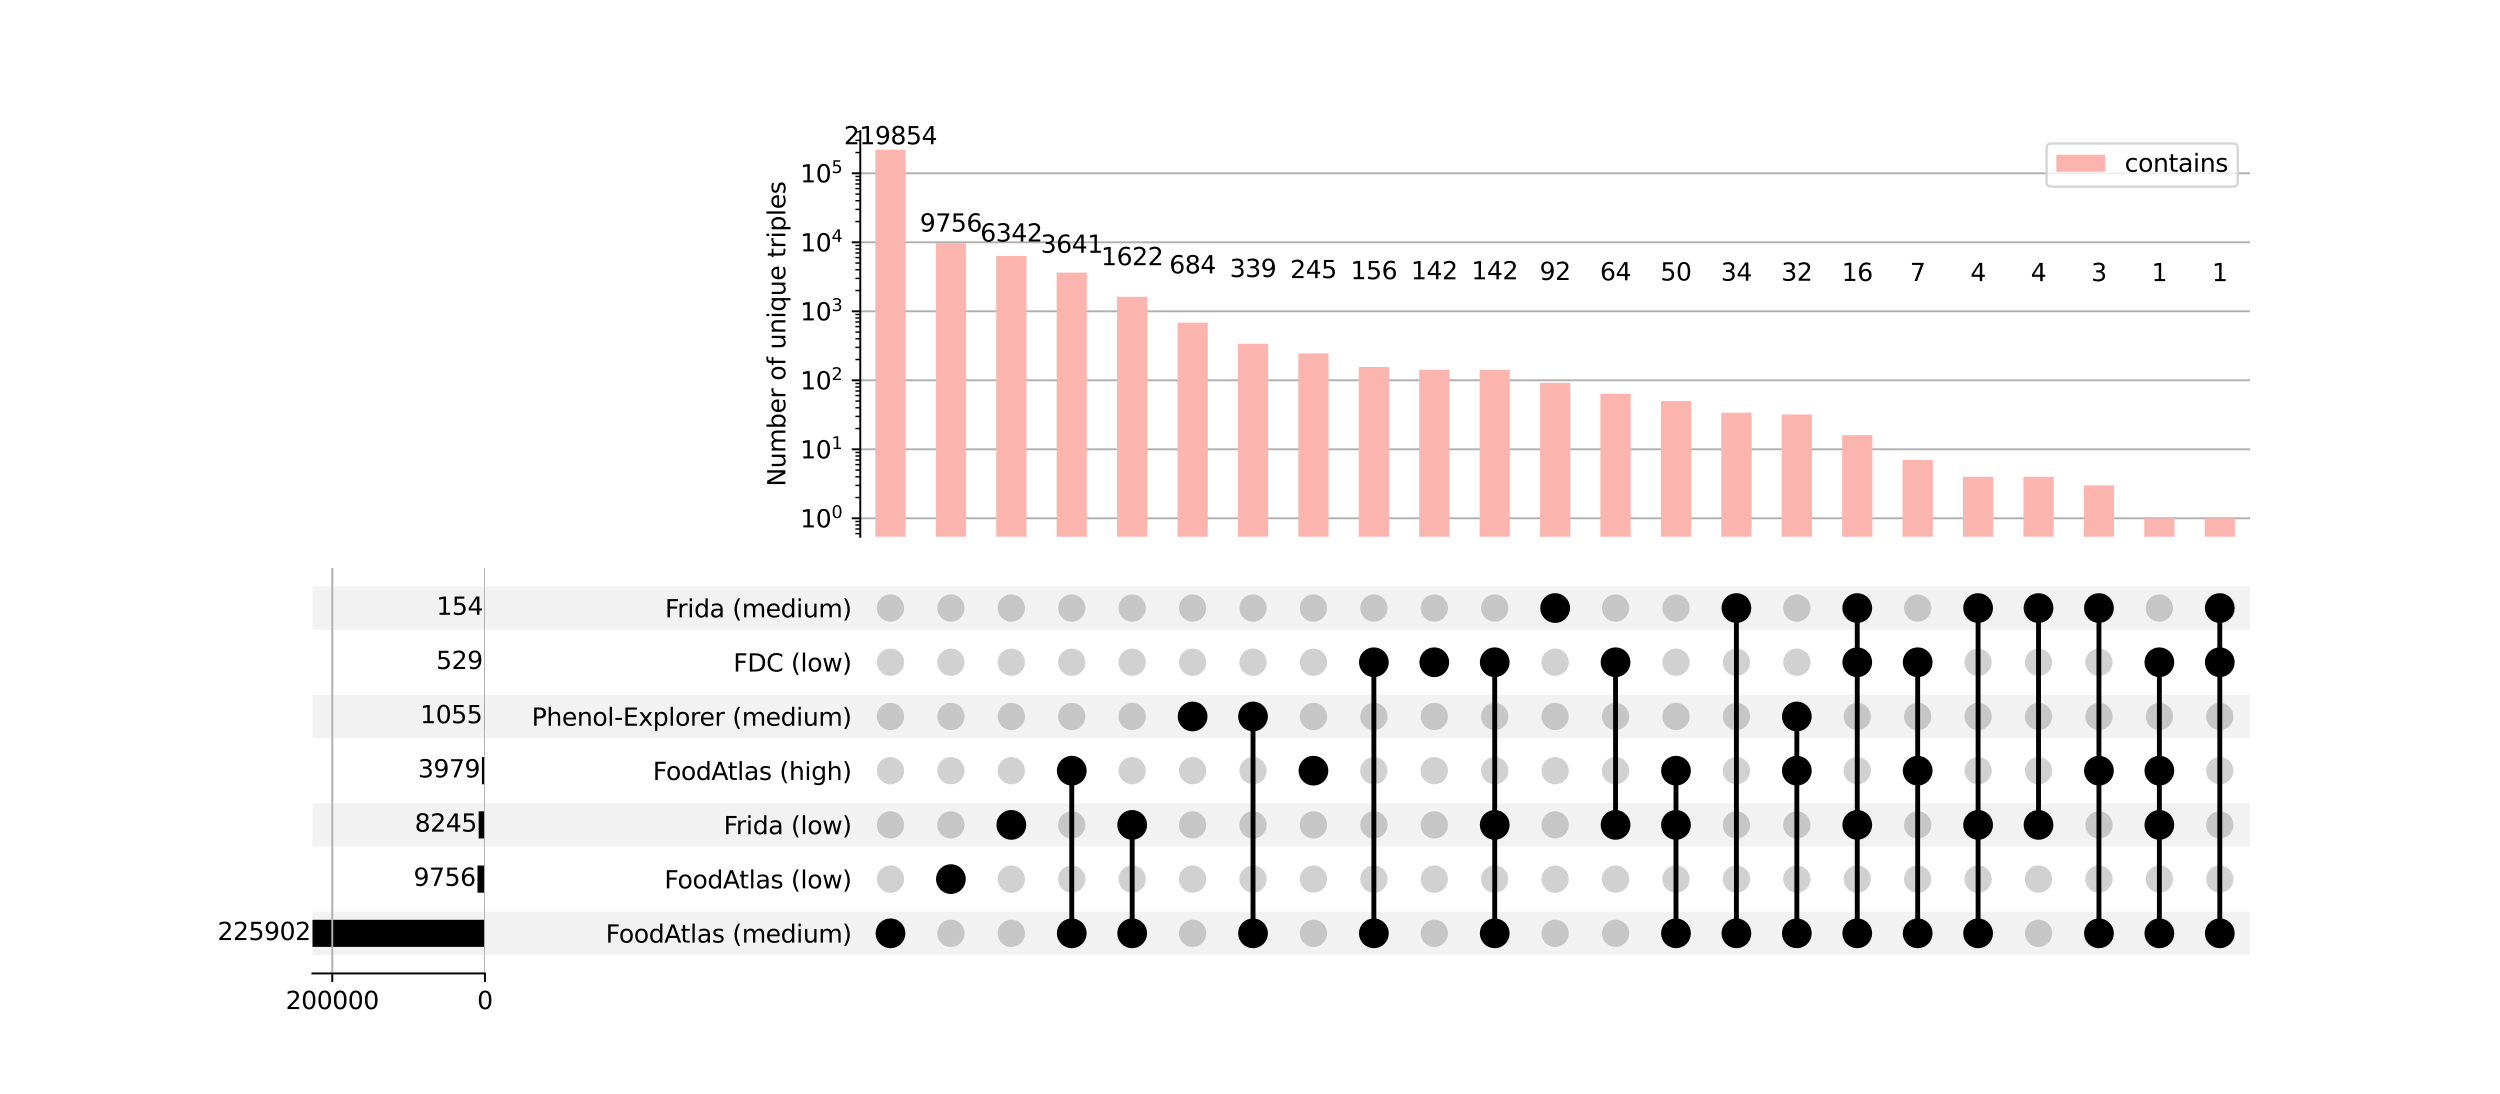 <?xml version="1.0" encoding="utf-8" standalone="no"?>
<!DOCTYPE svg PUBLIC "-//W3C//DTD SVG 1.1//EN"
  "http://www.w3.org/Graphics/SVG/1.1/DTD/svg11.dtd">
<svg xmlns:xlink="http://www.w3.org/1999/xlink" width="1024pt" height="448pt" viewBox="0 0 1024 448" xmlns="http://www.w3.org/2000/svg" version="1.1">
 <defs>
  <style type="text/css">*{stroke-linejoin: round; stroke-linecap: butt}</style>
 </defs>
 <g id="figure_1">
  <g id="patch_1">
   <path d="M 0 448 
L 1024 448 
L 1024 0 
L 0 0 
z
" style="fill: #ffffff"/>
  </g>
  <g id="axes_1">
   <g id="patch_2">
    <path d="M 128 391.17 
L 921.6 391.17 
L 921.6 373.407 
L 128 373.407 
z
" clip-path="url(#pbb2fb49804)" style="fill-opacity: 0.051"/>
   </g>
   <g id="patch_3">
    <path d="M 128 346.761 
L 921.6 346.761 
L 921.6 328.997 
L 128 328.997 
z
" clip-path="url(#pbb2fb49804)" style="fill-opacity: 0.051"/>
   </g>
   <g id="patch_4">
    <path d="M 128 302.351 
L 921.6 302.351 
L 921.6 284.587 
L 128 284.587 
z
" clip-path="url(#pbb2fb49804)" style="fill-opacity: 0.051"/>
   </g>
   <g id="patch_5">
    <path d="M 128 257.942 
L 921.6 257.942 
L 921.6 240.178 
L 128 240.178 
z
" clip-path="url(#pbb2fb49804)" style="fill-opacity: 0.051"/>
   </g>
   <g id="matplotlib.axis_1"/>
   <g id="matplotlib.axis_2">
    <g id="ytick_1"/>
    <g id="ytick_2"/>
    <g id="ytick_3"/>
    <g id="ytick_4"/>
    <g id="ytick_5"/>
    <g id="ytick_6"/>
    <g id="ytick_7"/>
   </g>
  </g>
  <g id="axes_2">
   <g id="matplotlib.axis_3">
    <g id="ytick_8">
     <g id="line2d_1"/>
     <g id="text_1">
      <!-- FoodAtlas (medium) -->
      <g transform="translate(248.112 386.088) scale(0.1 -0.1)">
       <defs>
        <path id="DejaVuSans-46" d="M 628 4666 
L 3309 4666 
L 3309 4134 
L 1259 4134 
L 1259 2759 
L 3109 2759 
L 3109 2228 
L 1259 2228 
L 1259 0 
L 628 0 
L 628 4666 
z
" transform="scale(0.016)"/>
        <path id="DejaVuSans-6f" d="M 1959 3097 
Q 1497 3097 1228 2736 
Q 959 2375 959 1747 
Q 959 1119 1226 758 
Q 1494 397 1959 397 
Q 2419 397 2687 759 
Q 2956 1122 2956 1747 
Q 2956 2369 2687 2733 
Q 2419 3097 1959 3097 
z
M 1959 3584 
Q 2709 3584 3137 3096 
Q 3566 2609 3566 1747 
Q 3566 888 3137 398 
Q 2709 -91 1959 -91 
Q 1206 -91 779 398 
Q 353 888 353 1747 
Q 353 2609 779 3096 
Q 1206 3584 1959 3584 
z
" transform="scale(0.016)"/>
        <path id="DejaVuSans-64" d="M 2906 2969 
L 2906 4863 
L 3481 4863 
L 3481 0 
L 2906 0 
L 2906 525 
Q 2725 213 2448 61 
Q 2172 -91 1784 -91 
Q 1150 -91 751 415 
Q 353 922 353 1747 
Q 353 2572 751 3078 
Q 1150 3584 1784 3584 
Q 2172 3584 2448 3432 
Q 2725 3281 2906 2969 
z
M 947 1747 
Q 947 1113 1208 752 
Q 1469 391 1925 391 
Q 2381 391 2643 752 
Q 2906 1113 2906 1747 
Q 2906 2381 2643 2742 
Q 2381 3103 1925 3103 
Q 1469 3103 1208 2742 
Q 947 2381 947 1747 
z
" transform="scale(0.016)"/>
        <path id="DejaVuSans-41" d="M 2188 4044 
L 1331 1722 
L 3047 1722 
L 2188 4044 
z
M 1831 4666 
L 2547 4666 
L 4325 0 
L 3669 0 
L 3244 1197 
L 1141 1197 
L 716 0 
L 50 0 
L 1831 4666 
z
" transform="scale(0.016)"/>
        <path id="DejaVuSans-74" d="M 1172 4494 
L 1172 3500 
L 2356 3500 
L 2356 3053 
L 1172 3053 
L 1172 1153 
Q 1172 725 1289 603 
Q 1406 481 1766 481 
L 2356 481 
L 2356 0 
L 1766 0 
Q 1100 0 847 248 
Q 594 497 594 1153 
L 594 3053 
L 172 3053 
L 172 3500 
L 594 3500 
L 594 4494 
L 1172 4494 
z
" transform="scale(0.016)"/>
        <path id="DejaVuSans-6c" d="M 603 4863 
L 1178 4863 
L 1178 0 
L 603 0 
L 603 4863 
z
" transform="scale(0.016)"/>
        <path id="DejaVuSans-61" d="M 2194 1759 
Q 1497 1759 1228 1600 
Q 959 1441 959 1056 
Q 959 750 1161 570 
Q 1363 391 1709 391 
Q 2188 391 2477 730 
Q 2766 1069 2766 1631 
L 2766 1759 
L 2194 1759 
z
M 3341 1997 
L 3341 0 
L 2766 0 
L 2766 531 
Q 2569 213 2275 61 
Q 1981 -91 1556 -91 
Q 1019 -91 701 211 
Q 384 513 384 1019 
Q 384 1609 779 1909 
Q 1175 2209 1959 2209 
L 2766 2209 
L 2766 2266 
Q 2766 2663 2505 2880 
Q 2244 3097 1772 3097 
Q 1472 3097 1187 3025 
Q 903 2953 641 2809 
L 641 3341 
Q 956 3463 1253 3523 
Q 1550 3584 1831 3584 
Q 2591 3584 2966 3190 
Q 3341 2797 3341 1997 
z
" transform="scale(0.016)"/>
        <path id="DejaVuSans-73" d="M 2834 3397 
L 2834 2853 
Q 2591 2978 2328 3040 
Q 2066 3103 1784 3103 
Q 1356 3103 1142 2972 
Q 928 2841 928 2578 
Q 928 2378 1081 2264 
Q 1234 2150 1697 2047 
L 1894 2003 
Q 2506 1872 2764 1633 
Q 3022 1394 3022 966 
Q 3022 478 2636 193 
Q 2250 -91 1575 -91 
Q 1294 -91 989 -36 
Q 684 19 347 128 
L 347 722 
Q 666 556 975 473 
Q 1284 391 1588 391 
Q 1994 391 2212 530 
Q 2431 669 2431 922 
Q 2431 1156 2273 1281 
Q 2116 1406 1581 1522 
L 1381 1569 
Q 847 1681 609 1914 
Q 372 2147 372 2553 
Q 372 3047 722 3315 
Q 1072 3584 1716 3584 
Q 2034 3584 2315 3537 
Q 2597 3491 2834 3397 
z
" transform="scale(0.016)"/>
        <path id="DejaVuSans-20" transform="scale(0.016)"/>
        <path id="DejaVuSans-28" d="M 1984 4856 
Q 1566 4138 1362 3434 
Q 1159 2731 1159 2009 
Q 1159 1288 1364 580 
Q 1569 -128 1984 -844 
L 1484 -844 
Q 1016 -109 783 600 
Q 550 1309 550 2009 
Q 550 2706 781 3412 
Q 1013 4119 1484 4856 
L 1984 4856 
z
" transform="scale(0.016)"/>
        <path id="DejaVuSans-6d" d="M 3328 2828 
Q 3544 3216 3844 3400 
Q 4144 3584 4550 3584 
Q 5097 3584 5394 3201 
Q 5691 2819 5691 2113 
L 5691 0 
L 5113 0 
L 5113 2094 
Q 5113 2597 4934 2840 
Q 4756 3084 4391 3084 
Q 3944 3084 3684 2787 
Q 3425 2491 3425 1978 
L 3425 0 
L 2847 0 
L 2847 2094 
Q 2847 2600 2669 2842 
Q 2491 3084 2119 3084 
Q 1678 3084 1418 2786 
Q 1159 2488 1159 1978 
L 1159 0 
L 581 0 
L 581 3500 
L 1159 3500 
L 1159 2956 
Q 1356 3278 1631 3431 
Q 1906 3584 2284 3584 
Q 2666 3584 2933 3390 
Q 3200 3197 3328 2828 
z
" transform="scale(0.016)"/>
        <path id="DejaVuSans-65" d="M 3597 1894 
L 3597 1613 
L 953 1613 
Q 991 1019 1311 708 
Q 1631 397 2203 397 
Q 2534 397 2845 478 
Q 3156 559 3463 722 
L 3463 178 
Q 3153 47 2828 -22 
Q 2503 -91 2169 -91 
Q 1331 -91 842 396 
Q 353 884 353 1716 
Q 353 2575 817 3079 
Q 1281 3584 2069 3584 
Q 2775 3584 3186 3129 
Q 3597 2675 3597 1894 
z
M 3022 2063 
Q 3016 2534 2758 2815 
Q 2500 3097 2075 3097 
Q 1594 3097 1305 2825 
Q 1016 2553 972 2059 
L 3022 2063 
z
" transform="scale(0.016)"/>
        <path id="DejaVuSans-69" d="M 603 3500 
L 1178 3500 
L 1178 0 
L 603 0 
L 603 3500 
z
M 603 4863 
L 1178 4863 
L 1178 4134 
L 603 4134 
L 603 4863 
z
" transform="scale(0.016)"/>
        <path id="DejaVuSans-75" d="M 544 1381 
L 544 3500 
L 1119 3500 
L 1119 1403 
Q 1119 906 1312 657 
Q 1506 409 1894 409 
Q 2359 409 2629 706 
Q 2900 1003 2900 1516 
L 2900 3500 
L 3475 3500 
L 3475 0 
L 2900 0 
L 2900 538 
Q 2691 219 2414 64 
Q 2138 -91 1772 -91 
Q 1169 -91 856 284 
Q 544 659 544 1381 
z
M 1991 3584 
L 1991 3584 
z
" transform="scale(0.016)"/>
        <path id="DejaVuSans-29" d="M 513 4856 
L 1013 4856 
Q 1481 4119 1714 3412 
Q 1947 2706 1947 2009 
Q 1947 1309 1714 600 
Q 1481 -109 1013 -844 
L 513 -844 
Q 928 -128 1133 580 
Q 1338 1288 1338 2009 
Q 1338 2731 1133 3434 
Q 928 4138 513 4856 
z
" transform="scale(0.016)"/>
       </defs>
       <use xlink:href="#DejaVuSans-46"/>
       <use xlink:href="#DejaVuSans-6f" x="53.895"/>
       <use xlink:href="#DejaVuSans-6f" x="115.076"/>
       <use xlink:href="#DejaVuSans-64" x="176.258"/>
       <use xlink:href="#DejaVuSans-41" x="239.734"/>
       <use xlink:href="#DejaVuSans-74" x="306.393"/>
       <use xlink:href="#DejaVuSans-6c" x="345.602"/>
       <use xlink:href="#DejaVuSans-61" x="373.385"/>
       <use xlink:href="#DejaVuSans-73" x="434.664"/>
       <use xlink:href="#DejaVuSans-20" x="486.764"/>
       <use xlink:href="#DejaVuSans-28" x="518.551"/>
       <use xlink:href="#DejaVuSans-6d" x="557.564"/>
       <use xlink:href="#DejaVuSans-65" x="654.977"/>
       <use xlink:href="#DejaVuSans-64" x="716.5"/>
       <use xlink:href="#DejaVuSans-69" x="779.977"/>
       <use xlink:href="#DejaVuSans-75" x="807.76"/>
       <use xlink:href="#DejaVuSans-6d" x="871.139"/>
       <use xlink:href="#DejaVuSans-29" x="968.551"/>
      </g>
     </g>
    </g>
    <g id="ytick_9">
     <g id="line2d_2"/>
     <g id="text_2">
      <!-- FoodAtlas (low) -->
      <g transform="translate(272.136 363.883) scale(0.1 -0.1)">
       <defs>
        <path id="DejaVuSans-77" d="M 269 3500 
L 844 3500 
L 1563 769 
L 2278 3500 
L 2956 3500 
L 3675 769 
L 4391 3500 
L 4966 3500 
L 4050 0 
L 3372 0 
L 2619 2869 
L 1863 0 
L 1184 0 
L 269 3500 
z
" transform="scale(0.016)"/>
       </defs>
       <use xlink:href="#DejaVuSans-46"/>
       <use xlink:href="#DejaVuSans-6f" x="53.895"/>
       <use xlink:href="#DejaVuSans-6f" x="115.076"/>
       <use xlink:href="#DejaVuSans-64" x="176.258"/>
       <use xlink:href="#DejaVuSans-41" x="239.734"/>
       <use xlink:href="#DejaVuSans-74" x="306.393"/>
       <use xlink:href="#DejaVuSans-6c" x="345.602"/>
       <use xlink:href="#DejaVuSans-61" x="373.385"/>
       <use xlink:href="#DejaVuSans-73" x="434.664"/>
       <use xlink:href="#DejaVuSans-20" x="486.764"/>
       <use xlink:href="#DejaVuSans-28" x="518.551"/>
       <use xlink:href="#DejaVuSans-6c" x="557.564"/>
       <use xlink:href="#DejaVuSans-6f" x="585.348"/>
       <use xlink:href="#DejaVuSans-77" x="646.529"/>
       <use xlink:href="#DejaVuSans-29" x="728.316"/>
      </g>
     </g>
    </g>
    <g id="ytick_10">
     <g id="line2d_3"/>
     <g id="text_3">
      <!-- Frida (low) -->
      <g transform="translate(296.42 341.678) scale(0.1 -0.1)">
       <defs>
        <path id="DejaVuSans-72" d="M 2631 2963 
Q 2534 3019 2420 3045 
Q 2306 3072 2169 3072 
Q 1681 3072 1420 2755 
Q 1159 2438 1159 1844 
L 1159 0 
L 581 0 
L 581 3500 
L 1159 3500 
L 1159 2956 
Q 1341 3275 1631 3429 
Q 1922 3584 2338 3584 
Q 2397 3584 2469 3576 
Q 2541 3569 2628 3553 
L 2631 2963 
z
" transform="scale(0.016)"/>
       </defs>
       <use xlink:href="#DejaVuSans-46"/>
       <use xlink:href="#DejaVuSans-72" x="50.27"/>
       <use xlink:href="#DejaVuSans-69" x="91.383"/>
       <use xlink:href="#DejaVuSans-64" x="119.166"/>
       <use xlink:href="#DejaVuSans-61" x="182.643"/>
       <use xlink:href="#DejaVuSans-20" x="243.922"/>
       <use xlink:href="#DejaVuSans-28" x="275.709"/>
       <use xlink:href="#DejaVuSans-6c" x="314.723"/>
       <use xlink:href="#DejaVuSans-6f" x="342.506"/>
       <use xlink:href="#DejaVuSans-77" x="403.688"/>
       <use xlink:href="#DejaVuSans-29" x="485.475"/>
      </g>
     </g>
    </g>
    <g id="ytick_11">
     <g id="line2d_4"/>
     <g id="text_4">
      <!-- FoodAtlas (high) -->
      <g transform="translate(267.409 319.473) scale(0.1 -0.1)">
       <defs>
        <path id="DejaVuSans-68" d="M 3513 2113 
L 3513 0 
L 2938 0 
L 2938 2094 
Q 2938 2591 2744 2837 
Q 2550 3084 2163 3084 
Q 1697 3084 1428 2787 
Q 1159 2491 1159 1978 
L 1159 0 
L 581 0 
L 581 4863 
L 1159 4863 
L 1159 2956 
Q 1366 3272 1645 3428 
Q 1925 3584 2291 3584 
Q 2894 3584 3203 3211 
Q 3513 2838 3513 2113 
z
" transform="scale(0.016)"/>
        <path id="DejaVuSans-67" d="M 2906 1791 
Q 2906 2416 2648 2759 
Q 2391 3103 1925 3103 
Q 1463 3103 1205 2759 
Q 947 2416 947 1791 
Q 947 1169 1205 825 
Q 1463 481 1925 481 
Q 2391 481 2648 825 
Q 2906 1169 2906 1791 
z
M 3481 434 
Q 3481 -459 3084 -895 
Q 2688 -1331 1869 -1331 
Q 1566 -1331 1297 -1286 
Q 1028 -1241 775 -1147 
L 775 -588 
Q 1028 -725 1275 -790 
Q 1522 -856 1778 -856 
Q 2344 -856 2625 -561 
Q 2906 -266 2906 331 
L 2906 616 
Q 2728 306 2450 153 
Q 2172 0 1784 0 
Q 1141 0 747 490 
Q 353 981 353 1791 
Q 353 2603 747 3093 
Q 1141 3584 1784 3584 
Q 2172 3584 2450 3431 
Q 2728 3278 2906 2969 
L 2906 3500 
L 3481 3500 
L 3481 434 
z
" transform="scale(0.016)"/>
       </defs>
       <use xlink:href="#DejaVuSans-46"/>
       <use xlink:href="#DejaVuSans-6f" x="53.895"/>
       <use xlink:href="#DejaVuSans-6f" x="115.076"/>
       <use xlink:href="#DejaVuSans-64" x="176.258"/>
       <use xlink:href="#DejaVuSans-41" x="239.734"/>
       <use xlink:href="#DejaVuSans-74" x="306.393"/>
       <use xlink:href="#DejaVuSans-6c" x="345.602"/>
       <use xlink:href="#DejaVuSans-61" x="373.385"/>
       <use xlink:href="#DejaVuSans-73" x="434.664"/>
       <use xlink:href="#DejaVuSans-20" x="486.764"/>
       <use xlink:href="#DejaVuSans-28" x="518.551"/>
       <use xlink:href="#DejaVuSans-68" x="557.564"/>
       <use xlink:href="#DejaVuSans-69" x="620.943"/>
       <use xlink:href="#DejaVuSans-67" x="648.727"/>
       <use xlink:href="#DejaVuSans-68" x="712.203"/>
       <use xlink:href="#DejaVuSans-29" x="775.582"/>
      </g>
     </g>
    </g>
    <g id="ytick_12">
     <g id="line2d_5"/>
     <g id="text_5">
      <!-- Phenol-Explorer (medium) -->
      <g transform="translate(217.794 297.269) scale(0.1 -0.1)">
       <defs>
        <path id="DejaVuSans-50" d="M 1259 4147 
L 1259 2394 
L 2053 2394 
Q 2494 2394 2734 2622 
Q 2975 2850 2975 3272 
Q 2975 3691 2734 3919 
Q 2494 4147 2053 4147 
L 1259 4147 
z
M 628 4666 
L 2053 4666 
Q 2838 4666 3239 4311 
Q 3641 3956 3641 3272 
Q 3641 2581 3239 2228 
Q 2838 1875 2053 1875 
L 1259 1875 
L 1259 0 
L 628 0 
L 628 4666 
z
" transform="scale(0.016)"/>
        <path id="DejaVuSans-6e" d="M 3513 2113 
L 3513 0 
L 2938 0 
L 2938 2094 
Q 2938 2591 2744 2837 
Q 2550 3084 2163 3084 
Q 1697 3084 1428 2787 
Q 1159 2491 1159 1978 
L 1159 0 
L 581 0 
L 581 3500 
L 1159 3500 
L 1159 2956 
Q 1366 3272 1645 3428 
Q 1925 3584 2291 3584 
Q 2894 3584 3203 3211 
Q 3513 2838 3513 2113 
z
" transform="scale(0.016)"/>
        <path id="DejaVuSans-2d" d="M 313 2009 
L 1997 2009 
L 1997 1497 
L 313 1497 
L 313 2009 
z
" transform="scale(0.016)"/>
        <path id="DejaVuSans-45" d="M 628 4666 
L 3578 4666 
L 3578 4134 
L 1259 4134 
L 1259 2753 
L 3481 2753 
L 3481 2222 
L 1259 2222 
L 1259 531 
L 3634 531 
L 3634 0 
L 628 0 
L 628 4666 
z
" transform="scale(0.016)"/>
        <path id="DejaVuSans-78" d="M 3513 3500 
L 2247 1797 
L 3578 0 
L 2900 0 
L 1881 1375 
L 863 0 
L 184 0 
L 1544 1831 
L 300 3500 
L 978 3500 
L 1906 2253 
L 2834 3500 
L 3513 3500 
z
" transform="scale(0.016)"/>
        <path id="DejaVuSans-70" d="M 1159 525 
L 1159 -1331 
L 581 -1331 
L 581 3500 
L 1159 3500 
L 1159 2969 
Q 1341 3281 1617 3432 
Q 1894 3584 2278 3584 
Q 2916 3584 3314 3078 
Q 3713 2572 3713 1747 
Q 3713 922 3314 415 
Q 2916 -91 2278 -91 
Q 1894 -91 1617 61 
Q 1341 213 1159 525 
z
M 3116 1747 
Q 3116 2381 2855 2742 
Q 2594 3103 2138 3103 
Q 1681 3103 1420 2742 
Q 1159 2381 1159 1747 
Q 1159 1113 1420 752 
Q 1681 391 2138 391 
Q 2594 391 2855 752 
Q 3116 1113 3116 1747 
z
" transform="scale(0.016)"/>
       </defs>
       <use xlink:href="#DejaVuSans-50"/>
       <use xlink:href="#DejaVuSans-68" x="60.303"/>
       <use xlink:href="#DejaVuSans-65" x="123.682"/>
       <use xlink:href="#DejaVuSans-6e" x="185.205"/>
       <use xlink:href="#DejaVuSans-6f" x="248.584"/>
       <use xlink:href="#DejaVuSans-6c" x="309.766"/>
       <use xlink:href="#DejaVuSans-2d" x="337.549"/>
       <use xlink:href="#DejaVuSans-45" x="373.633"/>
       <use xlink:href="#DejaVuSans-78" x="436.816"/>
       <use xlink:href="#DejaVuSans-70" x="495.996"/>
       <use xlink:href="#DejaVuSans-6c" x="559.473"/>
       <use xlink:href="#DejaVuSans-6f" x="587.256"/>
       <use xlink:href="#DejaVuSans-72" x="648.438"/>
       <use xlink:href="#DejaVuSans-65" x="687.301"/>
       <use xlink:href="#DejaVuSans-72" x="748.824"/>
       <use xlink:href="#DejaVuSans-20" x="789.938"/>
       <use xlink:href="#DejaVuSans-28" x="821.725"/>
       <use xlink:href="#DejaVuSans-6d" x="860.738"/>
       <use xlink:href="#DejaVuSans-65" x="958.15"/>
       <use xlink:href="#DejaVuSans-64" x="1019.674"/>
       <use xlink:href="#DejaVuSans-69" x="1083.15"/>
       <use xlink:href="#DejaVuSans-75" x="1110.934"/>
       <use xlink:href="#DejaVuSans-6d" x="1174.312"/>
       <use xlink:href="#DejaVuSans-29" x="1271.725"/>
      </g>
     </g>
    </g>
    <g id="ytick_13">
     <g id="line2d_6"/>
     <g id="text_6">
      <!-- FDC (low) -->
      <g transform="translate(300.378 275.064) scale(0.1 -0.1)">
       <defs>
        <path id="DejaVuSans-44" d="M 1259 4147 
L 1259 519 
L 2022 519 
Q 2988 519 3436 956 
Q 3884 1394 3884 2338 
Q 3884 3275 3436 3711 
Q 2988 4147 2022 4147 
L 1259 4147 
z
M 628 4666 
L 1925 4666 
Q 3281 4666 3915 4102 
Q 4550 3538 4550 2338 
Q 4550 1131 3912 565 
Q 3275 0 1925 0 
L 628 0 
L 628 4666 
z
" transform="scale(0.016)"/>
        <path id="DejaVuSans-43" d="M 4122 4306 
L 4122 3641 
Q 3803 3938 3442 4084 
Q 3081 4231 2675 4231 
Q 1875 4231 1450 3742 
Q 1025 3253 1025 2328 
Q 1025 1406 1450 917 
Q 1875 428 2675 428 
Q 3081 428 3442 575 
Q 3803 722 4122 1019 
L 4122 359 
Q 3791 134 3420 21 
Q 3050 -91 2638 -91 
Q 1578 -91 968 557 
Q 359 1206 359 2328 
Q 359 3453 968 4101 
Q 1578 4750 2638 4750 
Q 3056 4750 3426 4639 
Q 3797 4528 4122 4306 
z
" transform="scale(0.016)"/>
       </defs>
       <use xlink:href="#DejaVuSans-46"/>
       <use xlink:href="#DejaVuSans-44" x="57.52"/>
       <use xlink:href="#DejaVuSans-43" x="134.521"/>
       <use xlink:href="#DejaVuSans-20" x="204.346"/>
       <use xlink:href="#DejaVuSans-28" x="236.133"/>
       <use xlink:href="#DejaVuSans-6c" x="275.146"/>
       <use xlink:href="#DejaVuSans-6f" x="302.93"/>
       <use xlink:href="#DejaVuSans-77" x="364.111"/>
       <use xlink:href="#DejaVuSans-29" x="445.898"/>
      </g>
     </g>
    </g>
    <g id="ytick_14">
     <g id="line2d_7"/>
     <g id="text_7">
      <!-- Frida (medium) -->
      <g transform="translate(272.397 252.859) scale(0.1 -0.1)">
       <use xlink:href="#DejaVuSans-46"/>
       <use xlink:href="#DejaVuSans-72" x="50.27"/>
       <use xlink:href="#DejaVuSans-69" x="91.383"/>
       <use xlink:href="#DejaVuSans-64" x="119.166"/>
       <use xlink:href="#DejaVuSans-61" x="182.643"/>
       <use xlink:href="#DejaVuSans-20" x="243.922"/>
       <use xlink:href="#DejaVuSans-28" x="275.709"/>
       <use xlink:href="#DejaVuSans-6d" x="314.723"/>
       <use xlink:href="#DejaVuSans-65" x="412.135"/>
       <use xlink:href="#DejaVuSans-64" x="473.658"/>
       <use xlink:href="#DejaVuSans-69" x="537.135"/>
       <use xlink:href="#DejaVuSans-75" x="564.918"/>
       <use xlink:href="#DejaVuSans-6d" x="628.297"/>
       <use xlink:href="#DejaVuSans-29" x="725.709"/>
      </g>
     </g>
    </g>
   </g>
   <g id="LineCollection_1">
    <path d="M 364.743 382.288 
L 364.743 382.288 
" clip-path="url(#p2845efde8a)" style="fill: none; stroke: #000000; stroke-width: 2"/>
    <path d="M 389.492 360.084 
L 389.492 360.084 
" clip-path="url(#p2845efde8a)" style="fill: none; stroke: #000000; stroke-width: 2"/>
    <path d="M 414.242 337.879 
L 414.242 337.879 
" clip-path="url(#p2845efde8a)" style="fill: none; stroke: #000000; stroke-width: 2"/>
    <path d="M 438.991 382.288 
L 438.991 315.674 
" clip-path="url(#p2845efde8a)" style="fill: none; stroke: #000000; stroke-width: 2"/>
    <path d="M 463.74 382.288 
L 463.74 337.879 
" clip-path="url(#p2845efde8a)" style="fill: none; stroke: #000000; stroke-width: 2"/>
    <path d="M 488.489 293.469 
L 488.489 293.469 
" clip-path="url(#p2845efde8a)" style="fill: none; stroke: #000000; stroke-width: 2"/>
    <path d="M 513.238 382.288 
L 513.238 293.469 
" clip-path="url(#p2845efde8a)" style="fill: none; stroke: #000000; stroke-width: 2"/>
    <path d="M 537.988 315.674 
L 537.988 315.674 
" clip-path="url(#p2845efde8a)" style="fill: none; stroke: #000000; stroke-width: 2"/>
    <path d="M 562.737 382.288 
L 562.737 271.264 
" clip-path="url(#p2845efde8a)" style="fill: none; stroke: #000000; stroke-width: 2"/>
    <path d="M 587.486 271.264 
L 587.486 271.264 
" clip-path="url(#p2845efde8a)" style="fill: none; stroke: #000000; stroke-width: 2"/>
    <path d="M 612.235 382.288 
L 612.235 271.264 
" clip-path="url(#p2845efde8a)" style="fill: none; stroke: #000000; stroke-width: 2"/>
    <path d="M 636.984 249.06 
L 636.984 249.06 
" clip-path="url(#p2845efde8a)" style="fill: none; stroke: #000000; stroke-width: 2"/>
    <path d="M 661.733 337.879 
L 661.733 271.264 
" clip-path="url(#p2845efde8a)" style="fill: none; stroke: #000000; stroke-width: 2"/>
    <path d="M 686.483 382.288 
L 686.483 315.674 
" clip-path="url(#p2845efde8a)" style="fill: none; stroke: #000000; stroke-width: 2"/>
    <path d="M 711.232 382.288 
L 711.232 249.06 
" clip-path="url(#p2845efde8a)" style="fill: none; stroke: #000000; stroke-width: 2"/>
    <path d="M 735.981 382.288 
L 735.981 293.469 
" clip-path="url(#p2845efde8a)" style="fill: none; stroke: #000000; stroke-width: 2"/>
    <path d="M 760.73 382.288 
L 760.73 249.06 
" clip-path="url(#p2845efde8a)" style="fill: none; stroke: #000000; stroke-width: 2"/>
    <path d="M 785.479 382.288 
L 785.479 271.264 
" clip-path="url(#p2845efde8a)" style="fill: none; stroke: #000000; stroke-width: 2"/>
    <path d="M 810.229 382.288 
L 810.229 249.06 
" clip-path="url(#p2845efde8a)" style="fill: none; stroke: #000000; stroke-width: 2"/>
    <path d="M 834.978 337.879 
L 834.978 249.06 
" clip-path="url(#p2845efde8a)" style="fill: none; stroke: #000000; stroke-width: 2"/>
    <path d="M 859.727 382.288 
L 859.727 249.06 
" clip-path="url(#p2845efde8a)" style="fill: none; stroke: #000000; stroke-width: 2"/>
    <path d="M 884.476 382.288 
L 884.476 271.264 
" clip-path="url(#p2845efde8a)" style="fill: none; stroke: #000000; stroke-width: 2"/>
    <path d="M 909.225 382.288 
L 909.225 249.06 
" clip-path="url(#p2845efde8a)" style="fill: none; stroke: #000000; stroke-width: 2"/>
   </g>
   <g id="PathCollection_1">
    <defs>
     <path id="C0_0_7b59033026" d="M 0 5.6 
C 1.485 5.6 2.91 5.01 3.96 3.96 
C 5.01 2.91 5.6 1.485 5.6 -0 
C 5.6 -1.485 5.01 -2.91 3.96 -3.96 
C 2.91 -5.01 1.485 -5.6 0 -5.6 
C -1.485 -5.6 -2.91 -5.01 -3.96 -3.96 
C -5.01 -2.91 -5.6 -1.485 -5.6 0 
C -5.6 1.485 -5.01 2.91 -3.96 3.96 
C -2.91 5.01 -1.485 5.6 0 5.6 
z
"/>
    </defs>
    <g clip-path="url(#p2845efde8a)">
     <use xlink:href="#C0_0_7b59033026" x="364.743" y="382.288" style="stroke: #000000"/>
    </g>
    <g clip-path="url(#p2845efde8a)">
     <use xlink:href="#C0_0_7b59033026" x="364.743" y="360.084" style="fill-opacity: 0.18"/>
    </g>
    <g clip-path="url(#p2845efde8a)">
     <use xlink:href="#C0_0_7b59033026" x="364.743" y="337.879" style="fill-opacity: 0.18"/>
    </g>
    <g clip-path="url(#p2845efde8a)">
     <use xlink:href="#C0_0_7b59033026" x="364.743" y="315.674" style="fill-opacity: 0.18"/>
    </g>
    <g clip-path="url(#p2845efde8a)">
     <use xlink:href="#C0_0_7b59033026" x="364.743" y="293.469" style="fill-opacity: 0.18"/>
    </g>
    <g clip-path="url(#p2845efde8a)">
     <use xlink:href="#C0_0_7b59033026" x="364.743" y="271.264" style="fill-opacity: 0.18"/>
    </g>
    <g clip-path="url(#p2845efde8a)">
     <use xlink:href="#C0_0_7b59033026" x="364.743" y="249.06" style="fill-opacity: 0.18"/>
    </g>
    <g clip-path="url(#p2845efde8a)">
     <use xlink:href="#C0_0_7b59033026" x="389.492" y="382.288" style="fill-opacity: 0.18"/>
    </g>
    <g clip-path="url(#p2845efde8a)">
     <use xlink:href="#C0_0_7b59033026" x="389.492" y="360.084" style="stroke: #000000"/>
    </g>
    <g clip-path="url(#p2845efde8a)">
     <use xlink:href="#C0_0_7b59033026" x="389.492" y="337.879" style="fill-opacity: 0.18"/>
    </g>
    <g clip-path="url(#p2845efde8a)">
     <use xlink:href="#C0_0_7b59033026" x="389.492" y="315.674" style="fill-opacity: 0.18"/>
    </g>
    <g clip-path="url(#p2845efde8a)">
     <use xlink:href="#C0_0_7b59033026" x="389.492" y="293.469" style="fill-opacity: 0.18"/>
    </g>
    <g clip-path="url(#p2845efde8a)">
     <use xlink:href="#C0_0_7b59033026" x="389.492" y="271.264" style="fill-opacity: 0.18"/>
    </g>
    <g clip-path="url(#p2845efde8a)">
     <use xlink:href="#C0_0_7b59033026" x="389.492" y="249.06" style="fill-opacity: 0.18"/>
    </g>
    <g clip-path="url(#p2845efde8a)">
     <use xlink:href="#C0_0_7b59033026" x="414.242" y="382.288" style="fill-opacity: 0.18"/>
    </g>
    <g clip-path="url(#p2845efde8a)">
     <use xlink:href="#C0_0_7b59033026" x="414.242" y="360.084" style="fill-opacity: 0.18"/>
    </g>
    <g clip-path="url(#p2845efde8a)">
     <use xlink:href="#C0_0_7b59033026" x="414.242" y="337.879" style="stroke: #000000"/>
    </g>
    <g clip-path="url(#p2845efde8a)">
     <use xlink:href="#C0_0_7b59033026" x="414.242" y="315.674" style="fill-opacity: 0.18"/>
    </g>
    <g clip-path="url(#p2845efde8a)">
     <use xlink:href="#C0_0_7b59033026" x="414.242" y="293.469" style="fill-opacity: 0.18"/>
    </g>
    <g clip-path="url(#p2845efde8a)">
     <use xlink:href="#C0_0_7b59033026" x="414.242" y="271.264" style="fill-opacity: 0.18"/>
    </g>
    <g clip-path="url(#p2845efde8a)">
     <use xlink:href="#C0_0_7b59033026" x="414.242" y="249.06" style="fill-opacity: 0.18"/>
    </g>
    <g clip-path="url(#p2845efde8a)">
     <use xlink:href="#C0_0_7b59033026" x="438.991" y="382.288" style="stroke: #000000"/>
    </g>
    <g clip-path="url(#p2845efde8a)">
     <use xlink:href="#C0_0_7b59033026" x="438.991" y="360.084" style="fill-opacity: 0.18"/>
    </g>
    <g clip-path="url(#p2845efde8a)">
     <use xlink:href="#C0_0_7b59033026" x="438.991" y="337.879" style="fill-opacity: 0.18"/>
    </g>
    <g clip-path="url(#p2845efde8a)">
     <use xlink:href="#C0_0_7b59033026" x="438.991" y="315.674" style="stroke: #000000"/>
    </g>
    <g clip-path="url(#p2845efde8a)">
     <use xlink:href="#C0_0_7b59033026" x="438.991" y="293.469" style="fill-opacity: 0.18"/>
    </g>
    <g clip-path="url(#p2845efde8a)">
     <use xlink:href="#C0_0_7b59033026" x="438.991" y="271.264" style="fill-opacity: 0.18"/>
    </g>
    <g clip-path="url(#p2845efde8a)">
     <use xlink:href="#C0_0_7b59033026" x="438.991" y="249.06" style="fill-opacity: 0.18"/>
    </g>
    <g clip-path="url(#p2845efde8a)">
     <use xlink:href="#C0_0_7b59033026" x="463.74" y="382.288" style="stroke: #000000"/>
    </g>
    <g clip-path="url(#p2845efde8a)">
     <use xlink:href="#C0_0_7b59033026" x="463.74" y="360.084" style="fill-opacity: 0.18"/>
    </g>
    <g clip-path="url(#p2845efde8a)">
     <use xlink:href="#C0_0_7b59033026" x="463.74" y="337.879" style="stroke: #000000"/>
    </g>
    <g clip-path="url(#p2845efde8a)">
     <use xlink:href="#C0_0_7b59033026" x="463.74" y="315.674" style="fill-opacity: 0.18"/>
    </g>
    <g clip-path="url(#p2845efde8a)">
     <use xlink:href="#C0_0_7b59033026" x="463.74" y="293.469" style="fill-opacity: 0.18"/>
    </g>
    <g clip-path="url(#p2845efde8a)">
     <use xlink:href="#C0_0_7b59033026" x="463.74" y="271.264" style="fill-opacity: 0.18"/>
    </g>
    <g clip-path="url(#p2845efde8a)">
     <use xlink:href="#C0_0_7b59033026" x="463.74" y="249.06" style="fill-opacity: 0.18"/>
    </g>
    <g clip-path="url(#p2845efde8a)">
     <use xlink:href="#C0_0_7b59033026" x="488.489" y="382.288" style="fill-opacity: 0.18"/>
    </g>
    <g clip-path="url(#p2845efde8a)">
     <use xlink:href="#C0_0_7b59033026" x="488.489" y="360.084" style="fill-opacity: 0.18"/>
    </g>
    <g clip-path="url(#p2845efde8a)">
     <use xlink:href="#C0_0_7b59033026" x="488.489" y="337.879" style="fill-opacity: 0.18"/>
    </g>
    <g clip-path="url(#p2845efde8a)">
     <use xlink:href="#C0_0_7b59033026" x="488.489" y="315.674" style="fill-opacity: 0.18"/>
    </g>
    <g clip-path="url(#p2845efde8a)">
     <use xlink:href="#C0_0_7b59033026" x="488.489" y="293.469" style="stroke: #000000"/>
    </g>
    <g clip-path="url(#p2845efde8a)">
     <use xlink:href="#C0_0_7b59033026" x="488.489" y="271.264" style="fill-opacity: 0.18"/>
    </g>
    <g clip-path="url(#p2845efde8a)">
     <use xlink:href="#C0_0_7b59033026" x="488.489" y="249.06" style="fill-opacity: 0.18"/>
    </g>
    <g clip-path="url(#p2845efde8a)">
     <use xlink:href="#C0_0_7b59033026" x="513.238" y="382.288" style="stroke: #000000"/>
    </g>
    <g clip-path="url(#p2845efde8a)">
     <use xlink:href="#C0_0_7b59033026" x="513.238" y="360.084" style="fill-opacity: 0.18"/>
    </g>
    <g clip-path="url(#p2845efde8a)">
     <use xlink:href="#C0_0_7b59033026" x="513.238" y="337.879" style="fill-opacity: 0.18"/>
    </g>
    <g clip-path="url(#p2845efde8a)">
     <use xlink:href="#C0_0_7b59033026" x="513.238" y="315.674" style="fill-opacity: 0.18"/>
    </g>
    <g clip-path="url(#p2845efde8a)">
     <use xlink:href="#C0_0_7b59033026" x="513.238" y="293.469" style="stroke: #000000"/>
    </g>
    <g clip-path="url(#p2845efde8a)">
     <use xlink:href="#C0_0_7b59033026" x="513.238" y="271.264" style="fill-opacity: 0.18"/>
    </g>
    <g clip-path="url(#p2845efde8a)">
     <use xlink:href="#C0_0_7b59033026" x="513.238" y="249.06" style="fill-opacity: 0.18"/>
    </g>
    <g clip-path="url(#p2845efde8a)">
     <use xlink:href="#C0_0_7b59033026" x="537.988" y="382.288" style="fill-opacity: 0.18"/>
    </g>
    <g clip-path="url(#p2845efde8a)">
     <use xlink:href="#C0_0_7b59033026" x="537.988" y="360.084" style="fill-opacity: 0.18"/>
    </g>
    <g clip-path="url(#p2845efde8a)">
     <use xlink:href="#C0_0_7b59033026" x="537.988" y="337.879" style="fill-opacity: 0.18"/>
    </g>
    <g clip-path="url(#p2845efde8a)">
     <use xlink:href="#C0_0_7b59033026" x="537.988" y="315.674" style="stroke: #000000"/>
    </g>
    <g clip-path="url(#p2845efde8a)">
     <use xlink:href="#C0_0_7b59033026" x="537.988" y="293.469" style="fill-opacity: 0.18"/>
    </g>
    <g clip-path="url(#p2845efde8a)">
     <use xlink:href="#C0_0_7b59033026" x="537.988" y="271.264" style="fill-opacity: 0.18"/>
    </g>
    <g clip-path="url(#p2845efde8a)">
     <use xlink:href="#C0_0_7b59033026" x="537.988" y="249.06" style="fill-opacity: 0.18"/>
    </g>
    <g clip-path="url(#p2845efde8a)">
     <use xlink:href="#C0_0_7b59033026" x="562.737" y="382.288" style="stroke: #000000"/>
    </g>
    <g clip-path="url(#p2845efde8a)">
     <use xlink:href="#C0_0_7b59033026" x="562.737" y="360.084" style="fill-opacity: 0.18"/>
    </g>
    <g clip-path="url(#p2845efde8a)">
     <use xlink:href="#C0_0_7b59033026" x="562.737" y="337.879" style="fill-opacity: 0.18"/>
    </g>
    <g clip-path="url(#p2845efde8a)">
     <use xlink:href="#C0_0_7b59033026" x="562.737" y="315.674" style="fill-opacity: 0.18"/>
    </g>
    <g clip-path="url(#p2845efde8a)">
     <use xlink:href="#C0_0_7b59033026" x="562.737" y="293.469" style="fill-opacity: 0.18"/>
    </g>
    <g clip-path="url(#p2845efde8a)">
     <use xlink:href="#C0_0_7b59033026" x="562.737" y="271.264" style="stroke: #000000"/>
    </g>
    <g clip-path="url(#p2845efde8a)">
     <use xlink:href="#C0_0_7b59033026" x="562.737" y="249.06" style="fill-opacity: 0.18"/>
    </g>
    <g clip-path="url(#p2845efde8a)">
     <use xlink:href="#C0_0_7b59033026" x="587.486" y="382.288" style="fill-opacity: 0.18"/>
    </g>
    <g clip-path="url(#p2845efde8a)">
     <use xlink:href="#C0_0_7b59033026" x="587.486" y="360.084" style="fill-opacity: 0.18"/>
    </g>
    <g clip-path="url(#p2845efde8a)">
     <use xlink:href="#C0_0_7b59033026" x="587.486" y="337.879" style="fill-opacity: 0.18"/>
    </g>
    <g clip-path="url(#p2845efde8a)">
     <use xlink:href="#C0_0_7b59033026" x="587.486" y="315.674" style="fill-opacity: 0.18"/>
    </g>
    <g clip-path="url(#p2845efde8a)">
     <use xlink:href="#C0_0_7b59033026" x="587.486" y="293.469" style="fill-opacity: 0.18"/>
    </g>
    <g clip-path="url(#p2845efde8a)">
     <use xlink:href="#C0_0_7b59033026" x="587.486" y="271.264" style="stroke: #000000"/>
    </g>
    <g clip-path="url(#p2845efde8a)">
     <use xlink:href="#C0_0_7b59033026" x="587.486" y="249.06" style="fill-opacity: 0.18"/>
    </g>
    <g clip-path="url(#p2845efde8a)">
     <use xlink:href="#C0_0_7b59033026" x="612.235" y="382.288" style="stroke: #000000"/>
    </g>
    <g clip-path="url(#p2845efde8a)">
     <use xlink:href="#C0_0_7b59033026" x="612.235" y="360.084" style="fill-opacity: 0.18"/>
    </g>
    <g clip-path="url(#p2845efde8a)">
     <use xlink:href="#C0_0_7b59033026" x="612.235" y="337.879" style="stroke: #000000"/>
    </g>
    <g clip-path="url(#p2845efde8a)">
     <use xlink:href="#C0_0_7b59033026" x="612.235" y="315.674" style="fill-opacity: 0.18"/>
    </g>
    <g clip-path="url(#p2845efde8a)">
     <use xlink:href="#C0_0_7b59033026" x="612.235" y="293.469" style="fill-opacity: 0.18"/>
    </g>
    <g clip-path="url(#p2845efde8a)">
     <use xlink:href="#C0_0_7b59033026" x="612.235" y="271.264" style="stroke: #000000"/>
    </g>
    <g clip-path="url(#p2845efde8a)">
     <use xlink:href="#C0_0_7b59033026" x="612.235" y="249.06" style="fill-opacity: 0.18"/>
    </g>
    <g clip-path="url(#p2845efde8a)">
     <use xlink:href="#C0_0_7b59033026" x="636.984" y="382.288" style="fill-opacity: 0.18"/>
    </g>
    <g clip-path="url(#p2845efde8a)">
     <use xlink:href="#C0_0_7b59033026" x="636.984" y="360.084" style="fill-opacity: 0.18"/>
    </g>
    <g clip-path="url(#p2845efde8a)">
     <use xlink:href="#C0_0_7b59033026" x="636.984" y="337.879" style="fill-opacity: 0.18"/>
    </g>
    <g clip-path="url(#p2845efde8a)">
     <use xlink:href="#C0_0_7b59033026" x="636.984" y="315.674" style="fill-opacity: 0.18"/>
    </g>
    <g clip-path="url(#p2845efde8a)">
     <use xlink:href="#C0_0_7b59033026" x="636.984" y="293.469" style="fill-opacity: 0.18"/>
    </g>
    <g clip-path="url(#p2845efde8a)">
     <use xlink:href="#C0_0_7b59033026" x="636.984" y="271.264" style="fill-opacity: 0.18"/>
    </g>
    <g clip-path="url(#p2845efde8a)">
     <use xlink:href="#C0_0_7b59033026" x="636.984" y="249.06" style="stroke: #000000"/>
    </g>
    <g clip-path="url(#p2845efde8a)">
     <use xlink:href="#C0_0_7b59033026" x="661.733" y="382.288" style="fill-opacity: 0.18"/>
    </g>
    <g clip-path="url(#p2845efde8a)">
     <use xlink:href="#C0_0_7b59033026" x="661.733" y="360.084" style="fill-opacity: 0.18"/>
    </g>
    <g clip-path="url(#p2845efde8a)">
     <use xlink:href="#C0_0_7b59033026" x="661.733" y="337.879" style="stroke: #000000"/>
    </g>
    <g clip-path="url(#p2845efde8a)">
     <use xlink:href="#C0_0_7b59033026" x="661.733" y="315.674" style="fill-opacity: 0.18"/>
    </g>
    <g clip-path="url(#p2845efde8a)">
     <use xlink:href="#C0_0_7b59033026" x="661.733" y="293.469" style="fill-opacity: 0.18"/>
    </g>
    <g clip-path="url(#p2845efde8a)">
     <use xlink:href="#C0_0_7b59033026" x="661.733" y="271.264" style="stroke: #000000"/>
    </g>
    <g clip-path="url(#p2845efde8a)">
     <use xlink:href="#C0_0_7b59033026" x="661.733" y="249.06" style="fill-opacity: 0.18"/>
    </g>
    <g clip-path="url(#p2845efde8a)">
     <use xlink:href="#C0_0_7b59033026" x="686.483" y="382.288" style="stroke: #000000"/>
    </g>
    <g clip-path="url(#p2845efde8a)">
     <use xlink:href="#C0_0_7b59033026" x="686.483" y="360.084" style="fill-opacity: 0.18"/>
    </g>
    <g clip-path="url(#p2845efde8a)">
     <use xlink:href="#C0_0_7b59033026" x="686.483" y="337.879" style="stroke: #000000"/>
    </g>
    <g clip-path="url(#p2845efde8a)">
     <use xlink:href="#C0_0_7b59033026" x="686.483" y="315.674" style="stroke: #000000"/>
    </g>
    <g clip-path="url(#p2845efde8a)">
     <use xlink:href="#C0_0_7b59033026" x="686.483" y="293.469" style="fill-opacity: 0.18"/>
    </g>
    <g clip-path="url(#p2845efde8a)">
     <use xlink:href="#C0_0_7b59033026" x="686.483" y="271.264" style="fill-opacity: 0.18"/>
    </g>
    <g clip-path="url(#p2845efde8a)">
     <use xlink:href="#C0_0_7b59033026" x="686.483" y="249.06" style="fill-opacity: 0.18"/>
    </g>
    <g clip-path="url(#p2845efde8a)">
     <use xlink:href="#C0_0_7b59033026" x="711.232" y="382.288" style="stroke: #000000"/>
    </g>
    <g clip-path="url(#p2845efde8a)">
     <use xlink:href="#C0_0_7b59033026" x="711.232" y="360.084" style="fill-opacity: 0.18"/>
    </g>
    <g clip-path="url(#p2845efde8a)">
     <use xlink:href="#C0_0_7b59033026" x="711.232" y="337.879" style="fill-opacity: 0.18"/>
    </g>
    <g clip-path="url(#p2845efde8a)">
     <use xlink:href="#C0_0_7b59033026" x="711.232" y="315.674" style="fill-opacity: 0.18"/>
    </g>
    <g clip-path="url(#p2845efde8a)">
     <use xlink:href="#C0_0_7b59033026" x="711.232" y="293.469" style="fill-opacity: 0.18"/>
    </g>
    <g clip-path="url(#p2845efde8a)">
     <use xlink:href="#C0_0_7b59033026" x="711.232" y="271.264" style="fill-opacity: 0.18"/>
    </g>
    <g clip-path="url(#p2845efde8a)">
     <use xlink:href="#C0_0_7b59033026" x="711.232" y="249.06" style="stroke: #000000"/>
    </g>
    <g clip-path="url(#p2845efde8a)">
     <use xlink:href="#C0_0_7b59033026" x="735.981" y="382.288" style="stroke: #000000"/>
    </g>
    <g clip-path="url(#p2845efde8a)">
     <use xlink:href="#C0_0_7b59033026" x="735.981" y="360.084" style="fill-opacity: 0.18"/>
    </g>
    <g clip-path="url(#p2845efde8a)">
     <use xlink:href="#C0_0_7b59033026" x="735.981" y="337.879" style="fill-opacity: 0.18"/>
    </g>
    <g clip-path="url(#p2845efde8a)">
     <use xlink:href="#C0_0_7b59033026" x="735.981" y="315.674" style="stroke: #000000"/>
    </g>
    <g clip-path="url(#p2845efde8a)">
     <use xlink:href="#C0_0_7b59033026" x="735.981" y="293.469" style="stroke: #000000"/>
    </g>
    <g clip-path="url(#p2845efde8a)">
     <use xlink:href="#C0_0_7b59033026" x="735.981" y="271.264" style="fill-opacity: 0.18"/>
    </g>
    <g clip-path="url(#p2845efde8a)">
     <use xlink:href="#C0_0_7b59033026" x="735.981" y="249.06" style="fill-opacity: 0.18"/>
    </g>
    <g clip-path="url(#p2845efde8a)">
     <use xlink:href="#C0_0_7b59033026" x="760.73" y="382.288" style="stroke: #000000"/>
    </g>
    <g clip-path="url(#p2845efde8a)">
     <use xlink:href="#C0_0_7b59033026" x="760.73" y="360.084" style="fill-opacity: 0.18"/>
    </g>
    <g clip-path="url(#p2845efde8a)">
     <use xlink:href="#C0_0_7b59033026" x="760.73" y="337.879" style="stroke: #000000"/>
    </g>
    <g clip-path="url(#p2845efde8a)">
     <use xlink:href="#C0_0_7b59033026" x="760.73" y="315.674" style="fill-opacity: 0.18"/>
    </g>
    <g clip-path="url(#p2845efde8a)">
     <use xlink:href="#C0_0_7b59033026" x="760.73" y="293.469" style="fill-opacity: 0.18"/>
    </g>
    <g clip-path="url(#p2845efde8a)">
     <use xlink:href="#C0_0_7b59033026" x="760.73" y="271.264" style="stroke: #000000"/>
    </g>
    <g clip-path="url(#p2845efde8a)">
     <use xlink:href="#C0_0_7b59033026" x="760.73" y="249.06" style="stroke: #000000"/>
    </g>
    <g clip-path="url(#p2845efde8a)">
     <use xlink:href="#C0_0_7b59033026" x="785.479" y="382.288" style="stroke: #000000"/>
    </g>
    <g clip-path="url(#p2845efde8a)">
     <use xlink:href="#C0_0_7b59033026" x="785.479" y="360.084" style="fill-opacity: 0.18"/>
    </g>
    <g clip-path="url(#p2845efde8a)">
     <use xlink:href="#C0_0_7b59033026" x="785.479" y="337.879" style="fill-opacity: 0.18"/>
    </g>
    <g clip-path="url(#p2845efde8a)">
     <use xlink:href="#C0_0_7b59033026" x="785.479" y="315.674" style="stroke: #000000"/>
    </g>
    <g clip-path="url(#p2845efde8a)">
     <use xlink:href="#C0_0_7b59033026" x="785.479" y="293.469" style="fill-opacity: 0.18"/>
    </g>
    <g clip-path="url(#p2845efde8a)">
     <use xlink:href="#C0_0_7b59033026" x="785.479" y="271.264" style="stroke: #000000"/>
    </g>
    <g clip-path="url(#p2845efde8a)">
     <use xlink:href="#C0_0_7b59033026" x="785.479" y="249.06" style="fill-opacity: 0.18"/>
    </g>
    <g clip-path="url(#p2845efde8a)">
     <use xlink:href="#C0_0_7b59033026" x="810.229" y="382.288" style="stroke: #000000"/>
    </g>
    <g clip-path="url(#p2845efde8a)">
     <use xlink:href="#C0_0_7b59033026" x="810.229" y="360.084" style="fill-opacity: 0.18"/>
    </g>
    <g clip-path="url(#p2845efde8a)">
     <use xlink:href="#C0_0_7b59033026" x="810.229" y="337.879" style="stroke: #000000"/>
    </g>
    <g clip-path="url(#p2845efde8a)">
     <use xlink:href="#C0_0_7b59033026" x="810.229" y="315.674" style="fill-opacity: 0.18"/>
    </g>
    <g clip-path="url(#p2845efde8a)">
     <use xlink:href="#C0_0_7b59033026" x="810.229" y="293.469" style="fill-opacity: 0.18"/>
    </g>
    <g clip-path="url(#p2845efde8a)">
     <use xlink:href="#C0_0_7b59033026" x="810.229" y="271.264" style="fill-opacity: 0.18"/>
    </g>
    <g clip-path="url(#p2845efde8a)">
     <use xlink:href="#C0_0_7b59033026" x="810.229" y="249.06" style="stroke: #000000"/>
    </g>
    <g clip-path="url(#p2845efde8a)">
     <use xlink:href="#C0_0_7b59033026" x="834.978" y="382.288" style="fill-opacity: 0.18"/>
    </g>
    <g clip-path="url(#p2845efde8a)">
     <use xlink:href="#C0_0_7b59033026" x="834.978" y="360.084" style="fill-opacity: 0.18"/>
    </g>
    <g clip-path="url(#p2845efde8a)">
     <use xlink:href="#C0_0_7b59033026" x="834.978" y="337.879" style="stroke: #000000"/>
    </g>
    <g clip-path="url(#p2845efde8a)">
     <use xlink:href="#C0_0_7b59033026" x="834.978" y="315.674" style="fill-opacity: 0.18"/>
    </g>
    <g clip-path="url(#p2845efde8a)">
     <use xlink:href="#C0_0_7b59033026" x="834.978" y="293.469" style="fill-opacity: 0.18"/>
    </g>
    <g clip-path="url(#p2845efde8a)">
     <use xlink:href="#C0_0_7b59033026" x="834.978" y="271.264" style="fill-opacity: 0.18"/>
    </g>
    <g clip-path="url(#p2845efde8a)">
     <use xlink:href="#C0_0_7b59033026" x="834.978" y="249.06" style="stroke: #000000"/>
    </g>
    <g clip-path="url(#p2845efde8a)">
     <use xlink:href="#C0_0_7b59033026" x="859.727" y="382.288" style="stroke: #000000"/>
    </g>
    <g clip-path="url(#p2845efde8a)">
     <use xlink:href="#C0_0_7b59033026" x="859.727" y="360.084" style="fill-opacity: 0.18"/>
    </g>
    <g clip-path="url(#p2845efde8a)">
     <use xlink:href="#C0_0_7b59033026" x="859.727" y="337.879" style="fill-opacity: 0.18"/>
    </g>
    <g clip-path="url(#p2845efde8a)">
     <use xlink:href="#C0_0_7b59033026" x="859.727" y="315.674" style="stroke: #000000"/>
    </g>
    <g clip-path="url(#p2845efde8a)">
     <use xlink:href="#C0_0_7b59033026" x="859.727" y="293.469" style="fill-opacity: 0.18"/>
    </g>
    <g clip-path="url(#p2845efde8a)">
     <use xlink:href="#C0_0_7b59033026" x="859.727" y="271.264" style="fill-opacity: 0.18"/>
    </g>
    <g clip-path="url(#p2845efde8a)">
     <use xlink:href="#C0_0_7b59033026" x="859.727" y="249.06" style="stroke: #000000"/>
    </g>
    <g clip-path="url(#p2845efde8a)">
     <use xlink:href="#C0_0_7b59033026" x="884.476" y="382.288" style="stroke: #000000"/>
    </g>
    <g clip-path="url(#p2845efde8a)">
     <use xlink:href="#C0_0_7b59033026" x="884.476" y="360.084" style="fill-opacity: 0.18"/>
    </g>
    <g clip-path="url(#p2845efde8a)">
     <use xlink:href="#C0_0_7b59033026" x="884.476" y="337.879" style="stroke: #000000"/>
    </g>
    <g clip-path="url(#p2845efde8a)">
     <use xlink:href="#C0_0_7b59033026" x="884.476" y="315.674" style="stroke: #000000"/>
    </g>
    <g clip-path="url(#p2845efde8a)">
     <use xlink:href="#C0_0_7b59033026" x="884.476" y="293.469" style="fill-opacity: 0.18"/>
    </g>
    <g clip-path="url(#p2845efde8a)">
     <use xlink:href="#C0_0_7b59033026" x="884.476" y="271.264" style="stroke: #000000"/>
    </g>
    <g clip-path="url(#p2845efde8a)">
     <use xlink:href="#C0_0_7b59033026" x="884.476" y="249.06" style="fill-opacity: 0.18"/>
    </g>
    <g clip-path="url(#p2845efde8a)">
     <use xlink:href="#C0_0_7b59033026" x="909.225" y="382.288" style="stroke: #000000"/>
    </g>
    <g clip-path="url(#p2845efde8a)">
     <use xlink:href="#C0_0_7b59033026" x="909.225" y="360.084" style="fill-opacity: 0.18"/>
    </g>
    <g clip-path="url(#p2845efde8a)">
     <use xlink:href="#C0_0_7b59033026" x="909.225" y="337.879" style="fill-opacity: 0.18"/>
    </g>
    <g clip-path="url(#p2845efde8a)">
     <use xlink:href="#C0_0_7b59033026" x="909.225" y="315.674" style="fill-opacity: 0.18"/>
    </g>
    <g clip-path="url(#p2845efde8a)">
     <use xlink:href="#C0_0_7b59033026" x="909.225" y="293.469" style="fill-opacity: 0.18"/>
    </g>
    <g clip-path="url(#p2845efde8a)">
     <use xlink:href="#C0_0_7b59033026" x="909.225" y="271.264" style="stroke: #000000"/>
    </g>
    <g clip-path="url(#p2845efde8a)">
     <use xlink:href="#C0_0_7b59033026" x="909.225" y="249.06" style="stroke: #000000"/>
    </g>
   </g>
  </g>
  <g id="axes_3">
   <g id="patch_6">
    <path d="M 198.635 387.84 
L 128 387.84 
L 128 376.737 
L 198.635 376.737 
z
" clip-path="url(#p5becdfb60d)"/>
   </g>
   <g id="patch_7">
    <path d="M 198.635 365.635 
L 195.584 365.635 
L 195.584 354.532 
L 198.635 354.532 
z
" clip-path="url(#p5becdfb60d)"/>
   </g>
   <g id="patch_8">
    <path d="M 198.635 343.43 
L 196.057 343.43 
L 196.057 332.328 
L 198.635 332.328 
z
" clip-path="url(#p5becdfb60d)"/>
   </g>
   <g id="patch_9">
    <path d="M 198.635 321.225 
L 197.39 321.225 
L 197.39 310.123 
L 198.635 310.123 
z
" clip-path="url(#p5becdfb60d)"/>
   </g>
   <g id="patch_10">
    <path d="M 198.635 299.02 
L 198.305 299.02 
L 198.305 287.918 
L 198.635 287.918 
z
" clip-path="url(#p5becdfb60d)"/>
   </g>
   <g id="patch_11">
    <path d="M 198.635 276.816 
L 198.469 276.816 
L 198.469 265.713 
L 198.635 265.713 
z
" clip-path="url(#p5becdfb60d)"/>
   </g>
   <g id="patch_12">
    <path d="M 198.635 254.611 
L 198.586 254.611 
L 198.586 243.508 
L 198.635 243.508 
z
" clip-path="url(#p5becdfb60d)"/>
   </g>
   <g id="matplotlib.axis_4">
    <g id="xtick_1">
     <g id="line2d_8">
      <path d="M 198.635 398.72 
L 198.635 232.628 
" clip-path="url(#p5becdfb60d)" style="fill: none; stroke: #b0b0b0; stroke-width: 0.8; stroke-linecap: square"/>
     </g>
     <g id="line2d_9">
      <defs>
       <path id="m0a3805ba57" d="M 0 0 
L 0 3.5 
" style="stroke: #000000; stroke-width: 0.8"/>
      </defs>
      <g>
       <use xlink:href="#m0a3805ba57" x="198.635" y="398.72" style="stroke: #000000; stroke-width: 0.8"/>
      </g>
     </g>
     <g id="text_8">
      <!-- 0 -->
      <g transform="translate(195.453 413.318) scale(0.1 -0.1)">
       <defs>
        <path id="DejaVuSans-30" d="M 2034 4250 
Q 1547 4250 1301 3770 
Q 1056 3291 1056 2328 
Q 1056 1369 1301 889 
Q 1547 409 2034 409 
Q 2525 409 2770 889 
Q 3016 1369 3016 2328 
Q 3016 3291 2770 3770 
Q 2525 4250 2034 4250 
z
M 2034 4750 
Q 2819 4750 3233 4129 
Q 3647 3509 3647 2328 
Q 3647 1150 3233 529 
Q 2819 -91 2034 -91 
Q 1250 -91 836 529 
Q 422 1150 422 2328 
Q 422 3509 836 4129 
Q 1250 4750 2034 4750 
z
" transform="scale(0.016)"/>
       </defs>
       <use xlink:href="#DejaVuSans-30"/>
      </g>
     </g>
    </g>
    <g id="xtick_2">
     <g id="line2d_10">
      <path d="M 136.099 398.72 
L 136.099 232.628 
" clip-path="url(#p5becdfb60d)" style="fill: none; stroke: #b0b0b0; stroke-width: 0.8; stroke-linecap: square"/>
     </g>
     <g id="line2d_11">
      <g>
       <use xlink:href="#m0a3805ba57" x="136.099" y="398.72" style="stroke: #000000; stroke-width: 0.8"/>
      </g>
     </g>
     <g id="text_9">
      <!-- 200000 -->
      <g transform="translate(117.011 413.318) scale(0.1 -0.1)">
       <defs>
        <path id="DejaVuSans-32" d="M 1228 531 
L 3431 531 
L 3431 0 
L 469 0 
L 469 531 
Q 828 903 1448 1529 
Q 2069 2156 2228 2338 
Q 2531 2678 2651 2914 
Q 2772 3150 2772 3378 
Q 2772 3750 2511 3984 
Q 2250 4219 1831 4219 
Q 1534 4219 1204 4116 
Q 875 4013 500 3803 
L 500 4441 
Q 881 4594 1212 4672 
Q 1544 4750 1819 4750 
Q 2544 4750 2975 4387 
Q 3406 4025 3406 3419 
Q 3406 3131 3298 2873 
Q 3191 2616 2906 2266 
Q 2828 2175 2409 1742 
Q 1991 1309 1228 531 
z
" transform="scale(0.016)"/>
       </defs>
       <use xlink:href="#DejaVuSans-32"/>
       <use xlink:href="#DejaVuSans-30" x="63.623"/>
       <use xlink:href="#DejaVuSans-30" x="127.246"/>
       <use xlink:href="#DejaVuSans-30" x="190.869"/>
       <use xlink:href="#DejaVuSans-30" x="254.492"/>
       <use xlink:href="#DejaVuSans-30" x="318.115"/>
      </g>
     </g>
    </g>
   </g>
   <g id="patch_13">
    <path d="M 128 398.72 
L 198.635 398.72 
" style="fill: none; stroke: #000000; stroke-width: 0.8; stroke-linejoin: miter; stroke-linecap: square"/>
   </g>
   <g id="text_10">
    <!-- 225902 -->
    <g transform="translate(89.083 385.048) scale(0.1 -0.1)">
     <defs>
      <path id="DejaVuSans-35" d="M 691 4666 
L 3169 4666 
L 3169 4134 
L 1269 4134 
L 1269 2991 
Q 1406 3038 1543 3061 
Q 1681 3084 1819 3084 
Q 2600 3084 3056 2656 
Q 3513 2228 3513 1497 
Q 3513 744 3044 326 
Q 2575 -91 1722 -91 
Q 1428 -91 1123 -41 
Q 819 9 494 109 
L 494 744 
Q 775 591 1075 516 
Q 1375 441 1709 441 
Q 2250 441 2565 725 
Q 2881 1009 2881 1497 
Q 2881 1984 2565 2268 
Q 2250 2553 1709 2553 
Q 1456 2553 1204 2497 
Q 953 2441 691 2322 
L 691 4666 
z
" transform="scale(0.016)"/>
      <path id="DejaVuSans-39" d="M 703 97 
L 703 672 
Q 941 559 1184 500 
Q 1428 441 1663 441 
Q 2288 441 2617 861 
Q 2947 1281 2994 2138 
Q 2813 1869 2534 1725 
Q 2256 1581 1919 1581 
Q 1219 1581 811 2004 
Q 403 2428 403 3163 
Q 403 3881 828 4315 
Q 1253 4750 1959 4750 
Q 2769 4750 3195 4129 
Q 3622 3509 3622 2328 
Q 3622 1225 3098 567 
Q 2575 -91 1691 -91 
Q 1453 -91 1209 -44 
Q 966 3 703 97 
z
M 1959 2075 
Q 2384 2075 2632 2365 
Q 2881 2656 2881 3163 
Q 2881 3666 2632 3958 
Q 2384 4250 1959 4250 
Q 1534 4250 1286 3958 
Q 1038 3666 1038 3163 
Q 1038 2656 1286 2365 
Q 1534 2075 1959 2075 
z
" transform="scale(0.016)"/>
     </defs>
     <use xlink:href="#DejaVuSans-32"/>
     <use xlink:href="#DejaVuSans-32" x="63.623"/>
     <use xlink:href="#DejaVuSans-35" x="127.246"/>
     <use xlink:href="#DejaVuSans-39" x="190.869"/>
     <use xlink:href="#DejaVuSans-30" x="254.492"/>
     <use xlink:href="#DejaVuSans-32" x="318.115"/>
    </g>
   </g>
   <g id="text_11">
    <!-- 9756 -->
    <g transform="translate(169.392 362.843) scale(0.1 -0.1)">
     <defs>
      <path id="DejaVuSans-37" d="M 525 4666 
L 3525 4666 
L 3525 4397 
L 1831 0 
L 1172 0 
L 2766 4134 
L 525 4134 
L 525 4666 
z
" transform="scale(0.016)"/>
      <path id="DejaVuSans-36" d="M 2113 2584 
Q 1688 2584 1439 2293 
Q 1191 2003 1191 1497 
Q 1191 994 1439 701 
Q 1688 409 2113 409 
Q 2538 409 2786 701 
Q 3034 994 3034 1497 
Q 3034 2003 2786 2293 
Q 2538 2584 2113 2584 
z
M 3366 4563 
L 3366 3988 
Q 3128 4100 2886 4159 
Q 2644 4219 2406 4219 
Q 1781 4219 1451 3797 
Q 1122 3375 1075 2522 
Q 1259 2794 1537 2939 
Q 1816 3084 2150 3084 
Q 2853 3084 3261 2657 
Q 3669 2231 3669 1497 
Q 3669 778 3244 343 
Q 2819 -91 2113 -91 
Q 1303 -91 875 529 
Q 447 1150 447 2328 
Q 447 3434 972 4092 
Q 1497 4750 2381 4750 
Q 2619 4750 2861 4703 
Q 3103 4656 3366 4563 
z
" transform="scale(0.016)"/>
     </defs>
     <use xlink:href="#DejaVuSans-39"/>
     <use xlink:href="#DejaVuSans-37" x="63.623"/>
     <use xlink:href="#DejaVuSans-35" x="127.246"/>
     <use xlink:href="#DejaVuSans-36" x="190.869"/>
    </g>
   </g>
   <g id="text_12">
    <!-- 8245 -->
    <g transform="translate(169.865 340.638) scale(0.1 -0.1)">
     <defs>
      <path id="DejaVuSans-38" d="M 2034 2216 
Q 1584 2216 1326 1975 
Q 1069 1734 1069 1313 
Q 1069 891 1326 650 
Q 1584 409 2034 409 
Q 2484 409 2743 651 
Q 3003 894 3003 1313 
Q 3003 1734 2745 1975 
Q 2488 2216 2034 2216 
z
M 1403 2484 
Q 997 2584 770 2862 
Q 544 3141 544 3541 
Q 544 4100 942 4425 
Q 1341 4750 2034 4750 
Q 2731 4750 3128 4425 
Q 3525 4100 3525 3541 
Q 3525 3141 3298 2862 
Q 3072 2584 2669 2484 
Q 3125 2378 3379 2068 
Q 3634 1759 3634 1313 
Q 3634 634 3220 271 
Q 2806 -91 2034 -91 
Q 1263 -91 848 271 
Q 434 634 434 1313 
Q 434 1759 690 2068 
Q 947 2378 1403 2484 
z
M 1172 3481 
Q 1172 3119 1398 2916 
Q 1625 2713 2034 2713 
Q 2441 2713 2670 2916 
Q 2900 3119 2900 3481 
Q 2900 3844 2670 4047 
Q 2441 4250 2034 4250 
Q 1625 4250 1398 4047 
Q 1172 3844 1172 3481 
z
" transform="scale(0.016)"/>
      <path id="DejaVuSans-34" d="M 2419 4116 
L 825 1625 
L 2419 1625 
L 2419 4116 
z
M 2253 4666 
L 3047 4666 
L 3047 1625 
L 3713 1625 
L 3713 1100 
L 3047 1100 
L 3047 0 
L 2419 0 
L 2419 1100 
L 313 1100 
L 313 1709 
L 2253 4666 
z
" transform="scale(0.016)"/>
     </defs>
     <use xlink:href="#DejaVuSans-38"/>
     <use xlink:href="#DejaVuSans-32" x="63.623"/>
     <use xlink:href="#DejaVuSans-34" x="127.246"/>
     <use xlink:href="#DejaVuSans-35" x="190.869"/>
    </g>
   </g>
   <g id="text_13">
    <!-- 3979 -->
    <g transform="translate(171.199 318.433) scale(0.1 -0.1)">
     <defs>
      <path id="DejaVuSans-33" d="M 2597 2516 
Q 3050 2419 3304 2112 
Q 3559 1806 3559 1356 
Q 3559 666 3084 287 
Q 2609 -91 1734 -91 
Q 1441 -91 1130 -33 
Q 819 25 488 141 
L 488 750 
Q 750 597 1062 519 
Q 1375 441 1716 441 
Q 2309 441 2620 675 
Q 2931 909 2931 1356 
Q 2931 1769 2642 2001 
Q 2353 2234 1838 2234 
L 1294 2234 
L 1294 2753 
L 1863 2753 
Q 2328 2753 2575 2939 
Q 2822 3125 2822 3475 
Q 2822 3834 2567 4026 
Q 2313 4219 1838 4219 
Q 1578 4219 1281 4162 
Q 984 4106 628 3988 
L 628 4550 
Q 988 4650 1302 4700 
Q 1616 4750 1894 4750 
Q 2613 4750 3031 4423 
Q 3450 4097 3450 3541 
Q 3450 3153 3228 2886 
Q 3006 2619 2597 2516 
z
" transform="scale(0.016)"/>
     </defs>
     <use xlink:href="#DejaVuSans-33"/>
     <use xlink:href="#DejaVuSans-39" x="63.623"/>
     <use xlink:href="#DejaVuSans-37" x="127.246"/>
     <use xlink:href="#DejaVuSans-39" x="190.869"/>
    </g>
   </g>
   <g id="text_14">
    <!-- 1055 -->
    <g transform="translate(172.113 296.229) scale(0.1 -0.1)">
     <defs>
      <path id="DejaVuSans-31" d="M 794 531 
L 1825 531 
L 1825 4091 
L 703 3866 
L 703 4441 
L 1819 4666 
L 2450 4666 
L 2450 531 
L 3481 531 
L 3481 0 
L 794 0 
L 794 531 
z
" transform="scale(0.016)"/>
     </defs>
     <use xlink:href="#DejaVuSans-31"/>
     <use xlink:href="#DejaVuSans-30" x="63.623"/>
     <use xlink:href="#DejaVuSans-35" x="127.246"/>
     <use xlink:href="#DejaVuSans-35" x="190.869"/>
    </g>
   </g>
   <g id="text_15">
    <!-- 529 -->
    <g transform="translate(178.64 274.024) scale(0.1 -0.1)">
     <use xlink:href="#DejaVuSans-35"/>
     <use xlink:href="#DejaVuSans-32" x="63.623"/>
     <use xlink:href="#DejaVuSans-39" x="127.246"/>
    </g>
   </g>
   <g id="text_16">
    <!-- 154 -->
    <g transform="translate(178.757 251.819) scale(0.1 -0.1)">
     <use xlink:href="#DejaVuSans-31"/>
     <use xlink:href="#DejaVuSans-35" x="63.623"/>
     <use xlink:href="#DejaVuSans-34" x="127.246"/>
    </g>
   </g>
  </g>
  <g id="axes_4">
   <g id="patch_14">
    <path d="M 352.369 219.852 
L 921.6 219.852 
L 921.6 53.76 
L 352.369 53.76 
z
" style="fill: #ffffff"/>
   </g>
   <g id="matplotlib.axis_5">
    <g id="ytick_15">
     <g id="line2d_12">
      <path d="M 352.369 212.302 
L 921.6 212.302 
" clip-path="url(#p3e81455cda)" style="fill: none; stroke: #b0b0b0; stroke-width: 0.8; stroke-linecap: square"/>
     </g>
     <g id="line2d_13">
      <defs>
       <path id="m2866f7ca4d" d="M 0 0 
L -3.5 0 
" style="stroke: #000000; stroke-width: 0.8"/>
      </defs>
      <g>
       <use xlink:href="#m2866f7ca4d" x="352.369" y="212.302" style="stroke: #000000; stroke-width: 0.8"/>
      </g>
     </g>
     <g id="text_17">
      <!-- $\mathdefault{10^{0}}$ -->
      <g transform="translate(327.769 216.101) scale(0.1 -0.1)">
       <use xlink:href="#DejaVuSans-31" transform="translate(0 0.766)"/>
       <use xlink:href="#DejaVuSans-30" transform="translate(63.623 0.766)"/>
       <use xlink:href="#DejaVuSans-30" transform="translate(128.203 39.047) scale(0.7)"/>
      </g>
     </g>
    </g>
    <g id="ytick_16">
     <g id="line2d_14">
      <path d="M 352.369 184.038 
L 921.6 184.038 
" clip-path="url(#p3e81455cda)" style="fill: none; stroke: #b0b0b0; stroke-width: 0.8; stroke-linecap: square"/>
     </g>
     <g id="line2d_15">
      <g>
       <use xlink:href="#m2866f7ca4d" x="352.369" y="184.038" style="stroke: #000000; stroke-width: 0.8"/>
      </g>
     </g>
     <g id="text_18">
      <!-- $\mathdefault{10^{1}}$ -->
      <g transform="translate(327.769 187.837) scale(0.1 -0.1)">
       <use xlink:href="#DejaVuSans-31" transform="translate(0 0.684)"/>
       <use xlink:href="#DejaVuSans-30" transform="translate(63.623 0.684)"/>
       <use xlink:href="#DejaVuSans-31" transform="translate(128.203 38.966) scale(0.7)"/>
      </g>
     </g>
    </g>
    <g id="ytick_17">
     <g id="line2d_16">
      <path d="M 352.369 155.773 
L 921.6 155.773 
" clip-path="url(#p3e81455cda)" style="fill: none; stroke: #b0b0b0; stroke-width: 0.8; stroke-linecap: square"/>
     </g>
     <g id="line2d_17">
      <g>
       <use xlink:href="#m2866f7ca4d" x="352.369" y="155.773" style="stroke: #000000; stroke-width: 0.8"/>
      </g>
     </g>
     <g id="text_19">
      <!-- $\mathdefault{10^{2}}$ -->
      <g transform="translate(327.769 159.573) scale(0.1 -0.1)">
       <use xlink:href="#DejaVuSans-31" transform="translate(0 0.766)"/>
       <use xlink:href="#DejaVuSans-30" transform="translate(63.623 0.766)"/>
       <use xlink:href="#DejaVuSans-32" transform="translate(128.203 39.047) scale(0.7)"/>
      </g>
     </g>
    </g>
    <g id="ytick_18">
     <g id="line2d_18">
      <path d="M 352.369 127.509 
L 921.6 127.509 
" clip-path="url(#p3e81455cda)" style="fill: none; stroke: #b0b0b0; stroke-width: 0.8; stroke-linecap: square"/>
     </g>
     <g id="line2d_19">
      <g>
       <use xlink:href="#m2866f7ca4d" x="352.369" y="127.509" style="stroke: #000000; stroke-width: 0.8"/>
      </g>
     </g>
     <g id="text_20">
      <!-- $\mathdefault{10^{3}}$ -->
      <g transform="translate(327.769 131.308) scale(0.1 -0.1)">
       <use xlink:href="#DejaVuSans-31" transform="translate(0 0.766)"/>
       <use xlink:href="#DejaVuSans-30" transform="translate(63.623 0.766)"/>
       <use xlink:href="#DejaVuSans-33" transform="translate(128.203 39.047) scale(0.7)"/>
      </g>
     </g>
    </g>
    <g id="ytick_19">
     <g id="line2d_20">
      <path d="M 352.369 99.244 
L 921.6 99.244 
" clip-path="url(#p3e81455cda)" style="fill: none; stroke: #b0b0b0; stroke-width: 0.8; stroke-linecap: square"/>
     </g>
     <g id="line2d_21">
      <g>
       <use xlink:href="#m2866f7ca4d" x="352.369" y="99.244" style="stroke: #000000; stroke-width: 0.8"/>
      </g>
     </g>
     <g id="text_21">
      <!-- $\mathdefault{10^{4}}$ -->
      <g transform="translate(327.769 103.044) scale(0.1 -0.1)">
       <use xlink:href="#DejaVuSans-31" transform="translate(0 0.684)"/>
       <use xlink:href="#DejaVuSans-30" transform="translate(63.623 0.684)"/>
       <use xlink:href="#DejaVuSans-34" transform="translate(128.203 38.966) scale(0.7)"/>
      </g>
     </g>
    </g>
    <g id="ytick_20">
     <g id="line2d_22">
      <path d="M 352.369 70.98 
L 921.6 70.98 
" clip-path="url(#p3e81455cda)" style="fill: none; stroke: #b0b0b0; stroke-width: 0.8; stroke-linecap: square"/>
     </g>
     <g id="line2d_23">
      <g>
       <use xlink:href="#m2866f7ca4d" x="352.369" y="70.98" style="stroke: #000000; stroke-width: 0.8"/>
      </g>
     </g>
     <g id="text_22">
      <!-- $\mathdefault{10^{5}}$ -->
      <g transform="translate(327.769 74.779) scale(0.1 -0.1)">
       <use xlink:href="#DejaVuSans-31" transform="translate(0 0.684)"/>
       <use xlink:href="#DejaVuSans-30" transform="translate(63.623 0.684)"/>
       <use xlink:href="#DejaVuSans-35" transform="translate(128.203 38.966) scale(0.7)"/>
      </g>
     </g>
    </g>
    <g id="ytick_21">
     <g id="line2d_24">
      <defs>
       <path id="mc3c0bf73ce" d="M 0 0 
L -2 0 
" style="stroke: #000000; stroke-width: 0.6"/>
      </defs>
      <g>
       <use xlink:href="#mc3c0bf73ce" x="352.369" y="218.573" style="stroke: #000000; stroke-width: 0.6"/>
      </g>
     </g>
    </g>
    <g id="ytick_22">
     <g id="line2d_25">
      <g>
       <use xlink:href="#mc3c0bf73ce" x="352.369" y="216.68" style="stroke: #000000; stroke-width: 0.6"/>
      </g>
     </g>
    </g>
    <g id="ytick_23">
     <g id="line2d_26">
      <g>
       <use xlink:href="#mc3c0bf73ce" x="352.369" y="215.041" style="stroke: #000000; stroke-width: 0.6"/>
      </g>
     </g>
    </g>
    <g id="ytick_24">
     <g id="line2d_27">
      <g>
       <use xlink:href="#mc3c0bf73ce" x="352.369" y="213.596" style="stroke: #000000; stroke-width: 0.6"/>
      </g>
     </g>
    </g>
    <g id="ytick_25">
     <g id="line2d_28">
      <g>
       <use xlink:href="#mc3c0bf73ce" x="352.369" y="203.794" style="stroke: #000000; stroke-width: 0.6"/>
      </g>
     </g>
    </g>
    <g id="ytick_26">
     <g id="line2d_29">
      <g>
       <use xlink:href="#mc3c0bf73ce" x="352.369" y="198.817" style="stroke: #000000; stroke-width: 0.6"/>
      </g>
     </g>
    </g>
    <g id="ytick_27">
     <g id="line2d_30">
      <g>
       <use xlink:href="#mc3c0bf73ce" x="352.369" y="195.285" style="stroke: #000000; stroke-width: 0.6"/>
      </g>
     </g>
    </g>
    <g id="ytick_28">
     <g id="line2d_31">
      <g>
       <use xlink:href="#mc3c0bf73ce" x="352.369" y="192.546" style="stroke: #000000; stroke-width: 0.6"/>
      </g>
     </g>
    </g>
    <g id="ytick_29">
     <g id="line2d_32">
      <g>
       <use xlink:href="#mc3c0bf73ce" x="352.369" y="190.308" style="stroke: #000000; stroke-width: 0.6"/>
      </g>
     </g>
    </g>
    <g id="ytick_30">
     <g id="line2d_33">
      <g>
       <use xlink:href="#mc3c0bf73ce" x="352.369" y="188.416" style="stroke: #000000; stroke-width: 0.6"/>
      </g>
     </g>
    </g>
    <g id="ytick_31">
     <g id="line2d_34">
      <g>
       <use xlink:href="#mc3c0bf73ce" x="352.369" y="186.777" style="stroke: #000000; stroke-width: 0.6"/>
      </g>
     </g>
    </g>
    <g id="ytick_32">
     <g id="line2d_35">
      <g>
       <use xlink:href="#mc3c0bf73ce" x="352.369" y="185.331" style="stroke: #000000; stroke-width: 0.6"/>
      </g>
     </g>
    </g>
    <g id="ytick_33">
     <g id="line2d_36">
      <g>
       <use xlink:href="#mc3c0bf73ce" x="352.369" y="175.529" style="stroke: #000000; stroke-width: 0.6"/>
      </g>
     </g>
    </g>
    <g id="ytick_34">
     <g id="line2d_37">
      <g>
       <use xlink:href="#mc3c0bf73ce" x="352.369" y="170.552" style="stroke: #000000; stroke-width: 0.6"/>
      </g>
     </g>
    </g>
    <g id="ytick_35">
     <g id="line2d_38">
      <g>
       <use xlink:href="#mc3c0bf73ce" x="352.369" y="167.021" style="stroke: #000000; stroke-width: 0.6"/>
      </g>
     </g>
    </g>
    <g id="ytick_36">
     <g id="line2d_39">
      <g>
       <use xlink:href="#mc3c0bf73ce" x="352.369" y="164.282" style="stroke: #000000; stroke-width: 0.6"/>
      </g>
     </g>
    </g>
    <g id="ytick_37">
     <g id="line2d_40">
      <g>
       <use xlink:href="#mc3c0bf73ce" x="352.369" y="162.044" style="stroke: #000000; stroke-width: 0.6"/>
      </g>
     </g>
    </g>
    <g id="ytick_38">
     <g id="line2d_41">
      <g>
       <use xlink:href="#mc3c0bf73ce" x="352.369" y="160.152" style="stroke: #000000; stroke-width: 0.6"/>
      </g>
     </g>
    </g>
    <g id="ytick_39">
     <g id="line2d_42">
      <g>
       <use xlink:href="#mc3c0bf73ce" x="352.369" y="158.512" style="stroke: #000000; stroke-width: 0.6"/>
      </g>
     </g>
    </g>
    <g id="ytick_40">
     <g id="line2d_43">
      <g>
       <use xlink:href="#mc3c0bf73ce" x="352.369" y="157.067" style="stroke: #000000; stroke-width: 0.6"/>
      </g>
     </g>
    </g>
    <g id="ytick_41">
     <g id="line2d_44">
      <g>
       <use xlink:href="#mc3c0bf73ce" x="352.369" y="147.265" style="stroke: #000000; stroke-width: 0.6"/>
      </g>
     </g>
    </g>
    <g id="ytick_42">
     <g id="line2d_45">
      <g>
       <use xlink:href="#mc3c0bf73ce" x="352.369" y="142.288" style="stroke: #000000; stroke-width: 0.6"/>
      </g>
     </g>
    </g>
    <g id="ytick_43">
     <g id="line2d_46">
      <g>
       <use xlink:href="#mc3c0bf73ce" x="352.369" y="138.756" style="stroke: #000000; stroke-width: 0.6"/>
      </g>
     </g>
    </g>
    <g id="ytick_44">
     <g id="line2d_47">
      <g>
       <use xlink:href="#mc3c0bf73ce" x="352.369" y="136.017" style="stroke: #000000; stroke-width: 0.6"/>
      </g>
     </g>
    </g>
    <g id="ytick_45">
     <g id="line2d_48">
      <g>
       <use xlink:href="#mc3c0bf73ce" x="352.369" y="133.779" style="stroke: #000000; stroke-width: 0.6"/>
      </g>
     </g>
    </g>
    <g id="ytick_46">
     <g id="line2d_49">
      <g>
       <use xlink:href="#mc3c0bf73ce" x="352.369" y="131.887" style="stroke: #000000; stroke-width: 0.6"/>
      </g>
     </g>
    </g>
    <g id="ytick_47">
     <g id="line2d_50">
      <g>
       <use xlink:href="#mc3c0bf73ce" x="352.369" y="130.248" style="stroke: #000000; stroke-width: 0.6"/>
      </g>
     </g>
    </g>
    <g id="ytick_48">
     <g id="line2d_51">
      <g>
       <use xlink:href="#mc3c0bf73ce" x="352.369" y="128.802" style="stroke: #000000; stroke-width: 0.6"/>
      </g>
     </g>
    </g>
    <g id="ytick_49">
     <g id="line2d_52">
      <g>
       <use xlink:href="#mc3c0bf73ce" x="352.369" y="119" style="stroke: #000000; stroke-width: 0.6"/>
      </g>
     </g>
    </g>
    <g id="ytick_50">
     <g id="line2d_53">
      <g>
       <use xlink:href="#mc3c0bf73ce" x="352.369" y="114.023" style="stroke: #000000; stroke-width: 0.6"/>
      </g>
     </g>
    </g>
    <g id="ytick_51">
     <g id="line2d_54">
      <g>
       <use xlink:href="#mc3c0bf73ce" x="352.369" y="110.492" style="stroke: #000000; stroke-width: 0.6"/>
      </g>
     </g>
    </g>
    <g id="ytick_52">
     <g id="line2d_55">
      <g>
       <use xlink:href="#mc3c0bf73ce" x="352.369" y="107.753" style="stroke: #000000; stroke-width: 0.6"/>
      </g>
     </g>
    </g>
    <g id="ytick_53">
     <g id="line2d_56">
      <g>
       <use xlink:href="#mc3c0bf73ce" x="352.369" y="105.515" style="stroke: #000000; stroke-width: 0.6"/>
      </g>
     </g>
    </g>
    <g id="ytick_54">
     <g id="line2d_57">
      <g>
       <use xlink:href="#mc3c0bf73ce" x="352.369" y="103.623" style="stroke: #000000; stroke-width: 0.6"/>
      </g>
     </g>
    </g>
    <g id="ytick_55">
     <g id="line2d_58">
      <g>
       <use xlink:href="#mc3c0bf73ce" x="352.369" y="101.983" style="stroke: #000000; stroke-width: 0.6"/>
      </g>
     </g>
    </g>
    <g id="ytick_56">
     <g id="line2d_59">
      <g>
       <use xlink:href="#mc3c0bf73ce" x="352.369" y="100.538" style="stroke: #000000; stroke-width: 0.6"/>
      </g>
     </g>
    </g>
    <g id="ytick_57">
     <g id="line2d_60">
      <g>
       <use xlink:href="#mc3c0bf73ce" x="352.369" y="90.736" style="stroke: #000000; stroke-width: 0.6"/>
      </g>
     </g>
    </g>
    <g id="ytick_58">
     <g id="line2d_61">
      <g>
       <use xlink:href="#mc3c0bf73ce" x="352.369" y="85.759" style="stroke: #000000; stroke-width: 0.6"/>
      </g>
     </g>
    </g>
    <g id="ytick_59">
     <g id="line2d_62">
      <g>
       <use xlink:href="#mc3c0bf73ce" x="352.369" y="82.227" style="stroke: #000000; stroke-width: 0.6"/>
      </g>
     </g>
    </g>
    <g id="ytick_60">
     <g id="line2d_63">
      <g>
       <use xlink:href="#mc3c0bf73ce" x="352.369" y="79.488" style="stroke: #000000; stroke-width: 0.6"/>
      </g>
     </g>
    </g>
    <g id="ytick_61">
     <g id="line2d_64">
      <g>
       <use xlink:href="#mc3c0bf73ce" x="352.369" y="77.25" style="stroke: #000000; stroke-width: 0.6"/>
      </g>
     </g>
    </g>
    <g id="ytick_62">
     <g id="line2d_65">
      <g>
       <use xlink:href="#mc3c0bf73ce" x="352.369" y="75.358" style="stroke: #000000; stroke-width: 0.6"/>
      </g>
     </g>
    </g>
    <g id="ytick_63">
     <g id="line2d_66">
      <g>
       <use xlink:href="#mc3c0bf73ce" x="352.369" y="73.719" style="stroke: #000000; stroke-width: 0.6"/>
      </g>
     </g>
    </g>
    <g id="ytick_64">
     <g id="line2d_67">
      <g>
       <use xlink:href="#mc3c0bf73ce" x="352.369" y="72.273" style="stroke: #000000; stroke-width: 0.6"/>
      </g>
     </g>
    </g>
    <g id="ytick_65">
     <g id="line2d_68">
      <g>
       <use xlink:href="#mc3c0bf73ce" x="352.369" y="62.471" style="stroke: #000000; stroke-width: 0.6"/>
      </g>
     </g>
    </g>
    <g id="ytick_66">
     <g id="line2d_69">
      <g>
       <use xlink:href="#mc3c0bf73ce" x="352.369" y="57.494" style="stroke: #000000; stroke-width: 0.6"/>
      </g>
     </g>
    </g>
    <g id="ytick_67">
     <g id="line2d_70">
      <g>
       <use xlink:href="#mc3c0bf73ce" x="352.369" y="53.963" style="stroke: #000000; stroke-width: 0.6"/>
      </g>
     </g>
    </g>
    <g id="text_23">
     <!-- Number of unique triples -->
     <g transform="translate(321.689 199.274) rotate(-90) scale(0.1 -0.1)">
      <defs>
       <path id="DejaVuSans-4e" d="M 628 4666 
L 1478 4666 
L 3547 763 
L 3547 4666 
L 4159 4666 
L 4159 0 
L 3309 0 
L 1241 3903 
L 1241 0 
L 628 0 
L 628 4666 
z
" transform="scale(0.016)"/>
       <path id="DejaVuSans-62" d="M 3116 1747 
Q 3116 2381 2855 2742 
Q 2594 3103 2138 3103 
Q 1681 3103 1420 2742 
Q 1159 2381 1159 1747 
Q 1159 1113 1420 752 
Q 1681 391 2138 391 
Q 2594 391 2855 752 
Q 3116 1113 3116 1747 
z
M 1159 2969 
Q 1341 3281 1617 3432 
Q 1894 3584 2278 3584 
Q 2916 3584 3314 3078 
Q 3713 2572 3713 1747 
Q 3713 922 3314 415 
Q 2916 -91 2278 -91 
Q 1894 -91 1617 61 
Q 1341 213 1159 525 
L 1159 0 
L 581 0 
L 581 4863 
L 1159 4863 
L 1159 2969 
z
" transform="scale(0.016)"/>
       <path id="DejaVuSans-66" d="M 2375 4863 
L 2375 4384 
L 1825 4384 
Q 1516 4384 1395 4259 
Q 1275 4134 1275 3809 
L 1275 3500 
L 2222 3500 
L 2222 3053 
L 1275 3053 
L 1275 0 
L 697 0 
L 697 3053 
L 147 3053 
L 147 3500 
L 697 3500 
L 697 3744 
Q 697 4328 969 4595 
Q 1241 4863 1831 4863 
L 2375 4863 
z
" transform="scale(0.016)"/>
       <path id="DejaVuSans-71" d="M 947 1747 
Q 947 1113 1208 752 
Q 1469 391 1925 391 
Q 2381 391 2643 752 
Q 2906 1113 2906 1747 
Q 2906 2381 2643 2742 
Q 2381 3103 1925 3103 
Q 1469 3103 1208 2742 
Q 947 2381 947 1747 
z
M 2906 525 
Q 2725 213 2448 61 
Q 2172 -91 1784 -91 
Q 1150 -91 751 415 
Q 353 922 353 1747 
Q 353 2572 751 3078 
Q 1150 3584 1784 3584 
Q 2172 3584 2448 3432 
Q 2725 3281 2906 2969 
L 2906 3500 
L 3481 3500 
L 3481 -1331 
L 2906 -1331 
L 2906 525 
z
" transform="scale(0.016)"/>
      </defs>
      <use xlink:href="#DejaVuSans-4e"/>
      <use xlink:href="#DejaVuSans-75" x="74.805"/>
      <use xlink:href="#DejaVuSans-6d" x="138.184"/>
      <use xlink:href="#DejaVuSans-62" x="235.596"/>
      <use xlink:href="#DejaVuSans-65" x="299.072"/>
      <use xlink:href="#DejaVuSans-72" x="360.596"/>
      <use xlink:href="#DejaVuSans-20" x="401.709"/>
      <use xlink:href="#DejaVuSans-6f" x="433.496"/>
      <use xlink:href="#DejaVuSans-66" x="494.678"/>
      <use xlink:href="#DejaVuSans-20" x="529.883"/>
      <use xlink:href="#DejaVuSans-75" x="561.67"/>
      <use xlink:href="#DejaVuSans-6e" x="625.049"/>
      <use xlink:href="#DejaVuSans-69" x="688.428"/>
      <use xlink:href="#DejaVuSans-71" x="716.211"/>
      <use xlink:href="#DejaVuSans-75" x="779.688"/>
      <use xlink:href="#DejaVuSans-65" x="843.066"/>
      <use xlink:href="#DejaVuSans-20" x="904.59"/>
      <use xlink:href="#DejaVuSans-74" x="936.377"/>
      <use xlink:href="#DejaVuSans-72" x="975.586"/>
      <use xlink:href="#DejaVuSans-69" x="1016.699"/>
      <use xlink:href="#DejaVuSans-70" x="1044.482"/>
      <use xlink:href="#DejaVuSans-6c" x="1107.959"/>
      <use xlink:href="#DejaVuSans-65" x="1135.742"/>
      <use xlink:href="#DejaVuSans-73" x="1197.266"/>
     </g>
    </g>
   </g>
   <g id="patch_15">
    <path d="M 352.369 219.852 
L 352.369 53.76 
" style="fill: none; stroke: #000000; stroke-width: 0.8; stroke-linejoin: miter; stroke-linecap: square"/>
   </g>
   <g id="text_24">
    <!-- 219854 -->
    <g transform="translate(345.656 59.102) scale(0.1 -0.1)">
     <use xlink:href="#DejaVuSans-32"/>
     <use xlink:href="#DejaVuSans-31" x="63.623"/>
     <use xlink:href="#DejaVuSans-39" x="127.246"/>
     <use xlink:href="#DejaVuSans-38" x="190.869"/>
     <use xlink:href="#DejaVuSans-35" x="254.492"/>
     <use xlink:href="#DejaVuSans-34" x="318.115"/>
    </g>
   </g>
   <g id="text_25">
    <!-- 9756 -->
    <g transform="translate(376.767 94.861) scale(0.1 -0.1)">
     <use xlink:href="#DejaVuSans-39"/>
     <use xlink:href="#DejaVuSans-37" x="63.623"/>
     <use xlink:href="#DejaVuSans-35" x="127.246"/>
     <use xlink:href="#DejaVuSans-36" x="190.869"/>
    </g>
   </g>
   <g id="text_26">
    <!-- 6342 -->
    <g transform="translate(401.517 98.944) scale(0.1 -0.1)">
     <use xlink:href="#DejaVuSans-36"/>
     <use xlink:href="#DejaVuSans-33" x="63.623"/>
     <use xlink:href="#DejaVuSans-34" x="127.246"/>
     <use xlink:href="#DejaVuSans-32" x="190.869"/>
    </g>
   </g>
   <g id="text_27">
    <!-- 3641 -->
    <g transform="translate(426.266 103.539) scale(0.1 -0.1)">
     <use xlink:href="#DejaVuSans-33"/>
     <use xlink:href="#DejaVuSans-36" x="63.623"/>
     <use xlink:href="#DejaVuSans-34" x="127.246"/>
     <use xlink:href="#DejaVuSans-31" x="190.869"/>
    </g>
   </g>
   <g id="text_28">
    <!-- 1622 -->
    <g transform="translate(451.015 108.627) scale(0.1 -0.1)">
     <use xlink:href="#DejaVuSans-31"/>
     <use xlink:href="#DejaVuSans-36" x="63.623"/>
     <use xlink:href="#DejaVuSans-32" x="127.246"/>
     <use xlink:href="#DejaVuSans-32" x="190.869"/>
    </g>
   </g>
   <g id="text_29">
    <!-- 684 -->
    <g transform="translate(478.945 111.974) scale(0.1 -0.1)">
     <use xlink:href="#DejaVuSans-36"/>
     <use xlink:href="#DejaVuSans-38" x="63.623"/>
     <use xlink:href="#DejaVuSans-34" x="127.246"/>
    </g>
   </g>
   <g id="text_30">
    <!-- 339 -->
    <g transform="translate(503.695 113.478) scale(0.1 -0.1)">
     <use xlink:href="#DejaVuSans-33"/>
     <use xlink:href="#DejaVuSans-33" x="63.623"/>
     <use xlink:href="#DejaVuSans-39" x="127.246"/>
    </g>
   </g>
   <g id="text_31">
    <!-- 245 -->
    <g transform="translate(528.444 113.922) scale(0.1 -0.1)">
     <use xlink:href="#DejaVuSans-32"/>
     <use xlink:href="#DejaVuSans-34" x="63.623"/>
     <use xlink:href="#DejaVuSans-35" x="127.246"/>
    </g>
   </g>
   <g id="text_32">
    <!-- 156 -->
    <g transform="translate(553.193 114.357) scale(0.1 -0.1)">
     <use xlink:href="#DejaVuSans-31"/>
     <use xlink:href="#DejaVuSans-35" x="63.623"/>
     <use xlink:href="#DejaVuSans-36" x="127.246"/>
    </g>
   </g>
   <g id="text_33">
    <!-- 142 -->
    <g transform="translate(577.942 114.427) scale(0.1 -0.1)">
     <use xlink:href="#DejaVuSans-31"/>
     <use xlink:href="#DejaVuSans-34" x="63.623"/>
     <use xlink:href="#DejaVuSans-32" x="127.246"/>
    </g>
   </g>
   <g id="text_34">
    <!-- 142 -->
    <g transform="translate(602.691 114.427) scale(0.1 -0.1)">
     <use xlink:href="#DejaVuSans-31"/>
     <use xlink:href="#DejaVuSans-34" x="63.623"/>
     <use xlink:href="#DejaVuSans-32" x="127.246"/>
    </g>
   </g>
   <g id="text_35">
    <!-- 92 -->
    <g transform="translate(630.622 114.68) scale(0.1 -0.1)">
     <use xlink:href="#DejaVuSans-39"/>
     <use xlink:href="#DejaVuSans-32" x="63.623"/>
    </g>
   </g>
   <g id="text_36">
    <!-- 64 -->
    <g transform="translate(655.371 114.824) scale(0.1 -0.1)">
     <use xlink:href="#DejaVuSans-36"/>
     <use xlink:href="#DejaVuSans-34" x="63.623"/>
    </g>
   </g>
   <g id="text_37">
    <!-- 50 -->
    <g transform="translate(680.12 114.897) scale(0.1 -0.1)">
     <use xlink:href="#DejaVuSans-35"/>
     <use xlink:href="#DejaVuSans-30" x="63.623"/>
    </g>
   </g>
   <g id="text_38">
    <!-- 34 -->
    <g transform="translate(704.869 114.981) scale(0.1 -0.1)">
     <use xlink:href="#DejaVuSans-33"/>
     <use xlink:href="#DejaVuSans-34" x="63.623"/>
    </g>
   </g>
   <g id="text_39">
    <!-- 32 -->
    <g transform="translate(729.619 114.991) scale(0.1 -0.1)">
     <use xlink:href="#DejaVuSans-33"/>
     <use xlink:href="#DejaVuSans-32" x="63.623"/>
    </g>
   </g>
   <g id="text_40">
    <!-- 16 -->
    <g transform="translate(754.368 115.075) scale(0.1 -0.1)">
     <use xlink:href="#DejaVuSans-31"/>
     <use xlink:href="#DejaVuSans-36" x="63.623"/>
    </g>
   </g>
   <g id="text_41">
    <!-- 7 -->
    <g transform="translate(782.298 115.123) scale(0.1 -0.1)">
     <use xlink:href="#DejaVuSans-37"/>
    </g>
   </g>
   <g id="text_42">
    <!-- 4 -->
    <g transform="translate(807.047 115.139) scale(0.1 -0.1)">
     <use xlink:href="#DejaVuSans-34"/>
    </g>
   </g>
   <g id="text_43">
    <!-- 4 -->
    <g transform="translate(831.797 115.139) scale(0.1 -0.1)">
     <use xlink:href="#DejaVuSans-34"/>
    </g>
   </g>
   <g id="text_44">
    <!-- 3 -->
    <g transform="translate(856.546 115.144) scale(0.1 -0.1)">
     <use xlink:href="#DejaVuSans-33"/>
    </g>
   </g>
   <g id="text_45">
    <!-- 1 -->
    <g transform="translate(881.295 115.155) scale(0.1 -0.1)">
     <use xlink:href="#DejaVuSans-31"/>
    </g>
   </g>
   <g id="text_46">
    <!-- 1 -->
    <g transform="translate(906.044 115.155) scale(0.1 -0.1)">
     <use xlink:href="#DejaVuSans-31"/>
    </g>
   </g>
   <g id="legend_1">
    <g id="patch_16">
     <path d="M 840.272 76.438 
L 914.6 76.438 
Q 916.6 76.438 916.6 74.438 
L 916.6 60.76 
Q 916.6 58.76 914.6 58.76 
L 840.272 58.76 
Q 838.272 58.76 838.272 60.76 
L 838.272 74.438 
Q 838.272 76.438 840.272 76.438 
z
" style="fill: #ffffff; opacity: 0.8; stroke: #cccccc; stroke-linejoin: miter"/>
    </g>
    <g id="patch_17">
     <path d="M 842.272 70.358 
L 862.272 70.358 
L 862.272 63.358 
L 842.272 63.358 
z
" style="fill: #fbb4ae"/>
    </g>
    <g id="text_47">
     <!-- contains -->
     <g transform="translate(870.272 70.358) scale(0.1 -0.1)">
      <defs>
       <path id="DejaVuSans-63" d="M 3122 3366 
L 3122 2828 
Q 2878 2963 2633 3030 
Q 2388 3097 2138 3097 
Q 1578 3097 1268 2742 
Q 959 2388 959 1747 
Q 959 1106 1268 751 
Q 1578 397 2138 397 
Q 2388 397 2633 464 
Q 2878 531 3122 666 
L 3122 134 
Q 2881 22 2623 -34 
Q 2366 -91 2075 -91 
Q 1284 -91 818 406 
Q 353 903 353 1747 
Q 353 2603 823 3093 
Q 1294 3584 2113 3584 
Q 2378 3584 2631 3529 
Q 2884 3475 3122 3366 
z
" transform="scale(0.016)"/>
      </defs>
      <use xlink:href="#DejaVuSans-63"/>
      <use xlink:href="#DejaVuSans-6f" x="54.98"/>
      <use xlink:href="#DejaVuSans-6e" x="116.162"/>
      <use xlink:href="#DejaVuSans-74" x="179.541"/>
      <use xlink:href="#DejaVuSans-61" x="218.75"/>
      <use xlink:href="#DejaVuSans-69" x="280.029"/>
      <use xlink:href="#DejaVuSans-6e" x="307.812"/>
      <use xlink:href="#DejaVuSans-73" x="371.191"/>
     </g>
    </g>
   </g>
   <g id="patch_18">
    <path d="M 358.556 28476.771 
L 370.93 28476.771 
L 370.93 61.31 
L 358.556 61.31 
z
" clip-path="url(#p3e81455cda)" style="fill: #fbb4ae"/>
   </g>
   <g id="patch_19">
    <path d="M 383.305 28476.771 
L 395.68 28476.771 
L 395.68 99.548 
L 383.305 99.548 
z
" clip-path="url(#p3e81455cda)" style="fill: #fbb4ae"/>
   </g>
   <g id="patch_20">
    <path d="M 408.054 28476.771 
L 420.429 28476.771 
L 420.429 104.834 
L 408.054 104.834 
z
" clip-path="url(#p3e81455cda)" style="fill: #fbb4ae"/>
   </g>
   <g id="patch_21">
    <path d="M 432.803 28476.771 
L 445.178 28476.771 
L 445.178 111.646 
L 432.803 111.646 
z
" clip-path="url(#p3e81455cda)" style="fill: #fbb4ae"/>
   </g>
   <g id="patch_22">
    <path d="M 457.553 28476.771 
L 469.927 28476.771 
L 469.927 121.572 
L 457.553 121.572 
z
" clip-path="url(#p3e81455cda)" style="fill: #fbb4ae"/>
   </g>
   <g id="patch_23">
    <path d="M 482.302 28476.771 
L 494.676 28476.771 
L 494.676 132.171 
L 482.302 132.171 
z
" clip-path="url(#p3e81455cda)" style="fill: #fbb4ae"/>
   </g>
   <g id="patch_24">
    <path d="M 507.051 28476.771 
L 519.426 28476.771 
L 519.426 140.787 
L 507.051 140.787 
z
" clip-path="url(#p3e81455cda)" style="fill: #fbb4ae"/>
   </g>
   <g id="patch_25">
    <path d="M 531.8 28476.771 
L 544.175 28476.771 
L 544.175 144.774 
L 531.8 144.774 
z
" clip-path="url(#p3e81455cda)" style="fill: #fbb4ae"/>
   </g>
   <g id="patch_26">
    <path d="M 556.549 28476.771 
L 568.924 28476.771 
L 568.924 150.315 
L 556.549 150.315 
z
" clip-path="url(#p3e81455cda)" style="fill: #fbb4ae"/>
   </g>
   <g id="patch_27">
    <path d="M 581.299 28476.771 
L 593.673 28476.771 
L 593.673 151.469 
L 581.299 151.469 
z
" clip-path="url(#p3e81455cda)" style="fill: #fbb4ae"/>
   </g>
   <g id="patch_28">
    <path d="M 606.048 28476.771 
L 618.422 28476.771 
L 618.422 151.469 
L 606.048 151.469 
z
" clip-path="url(#p3e81455cda)" style="fill: #fbb4ae"/>
   </g>
   <g id="patch_29">
    <path d="M 630.797 28476.771 
L 643.172 28476.771 
L 643.172 156.797 
L 630.797 156.797 
z
" clip-path="url(#p3e81455cda)" style="fill: #fbb4ae"/>
   </g>
   <g id="patch_30">
    <path d="M 655.546 28476.771 
L 667.921 28476.771 
L 667.921 161.252 
L 655.546 161.252 
z
" clip-path="url(#p3e81455cda)" style="fill: #fbb4ae"/>
   </g>
   <g id="patch_31">
    <path d="M 680.295 28476.771 
L 692.67 28476.771 
L 692.67 164.282 
L 680.295 164.282 
z
" clip-path="url(#p3e81455cda)" style="fill: #fbb4ae"/>
   </g>
   <g id="patch_32">
    <path d="M 705.045 28476.771 
L 717.419 28476.771 
L 717.419 169.016 
L 705.045 169.016 
z
" clip-path="url(#p3e81455cda)" style="fill: #fbb4ae"/>
   </g>
   <g id="patch_33">
    <path d="M 729.794 28476.771 
L 742.168 28476.771 
L 742.168 169.76 
L 729.794 169.76 
z
" clip-path="url(#p3e81455cda)" style="fill: #fbb4ae"/>
   </g>
   <g id="patch_34">
    <path d="M 754.543 28476.771 
L 766.918 28476.771 
L 766.918 178.268 
L 754.543 178.268 
z
" clip-path="url(#p3e81455cda)" style="fill: #fbb4ae"/>
   </g>
   <g id="patch_35">
    <path d="M 779.292 28476.771 
L 791.667 28476.771 
L 791.667 188.416 
L 779.292 188.416 
z
" clip-path="url(#p3e81455cda)" style="fill: #fbb4ae"/>
   </g>
   <g id="patch_36">
    <path d="M 804.041 28476.771 
L 816.416 28476.771 
L 816.416 195.285 
L 804.041 195.285 
z
" clip-path="url(#p3e81455cda)" style="fill: #fbb4ae"/>
   </g>
   <g id="patch_37">
    <path d="M 828.791 28476.771 
L 841.165 28476.771 
L 841.165 195.285 
L 828.791 195.285 
z
" clip-path="url(#p3e81455cda)" style="fill: #fbb4ae"/>
   </g>
   <g id="patch_38">
    <path d="M 853.54 28476.771 
L 865.914 28476.771 
L 865.914 198.817 
L 853.54 198.817 
z
" clip-path="url(#p3e81455cda)" style="fill: #fbb4ae"/>
   </g>
   <g id="patch_39">
    <path d="M 878.289 28476.771 
L 890.664 28476.771 
L 890.664 212.302 
L 878.289 212.302 
z
" clip-path="url(#p3e81455cda)" style="fill: #fbb4ae"/>
   </g>
   <g id="patch_40">
    <path d="M 903.038 28476.771 
L 915.413 28476.771 
L 915.413 212.302 
L 903.038 212.302 
z
" clip-path="url(#p3e81455cda)" style="fill: #fbb4ae"/>
   </g>
  </g>
 </g>
 <defs>
  <clipPath id="pbb2fb49804">
   <rect x="128" y="232.628" width="793.6" height="166.092"/>
  </clipPath>
  <clipPath id="p2845efde8a">
   <rect x="352.369" y="232.628" width="569.231" height="166.092"/>
  </clipPath>
  <clipPath id="p5becdfb60d">
   <rect x="128" y="232.628" width="70.635" height="166.092"/>
  </clipPath>
  <clipPath id="p3e81455cda">
   <rect x="352.369" y="53.76" width="569.231" height="166.092"/>
  </clipPath>
 </defs>
</svg>
